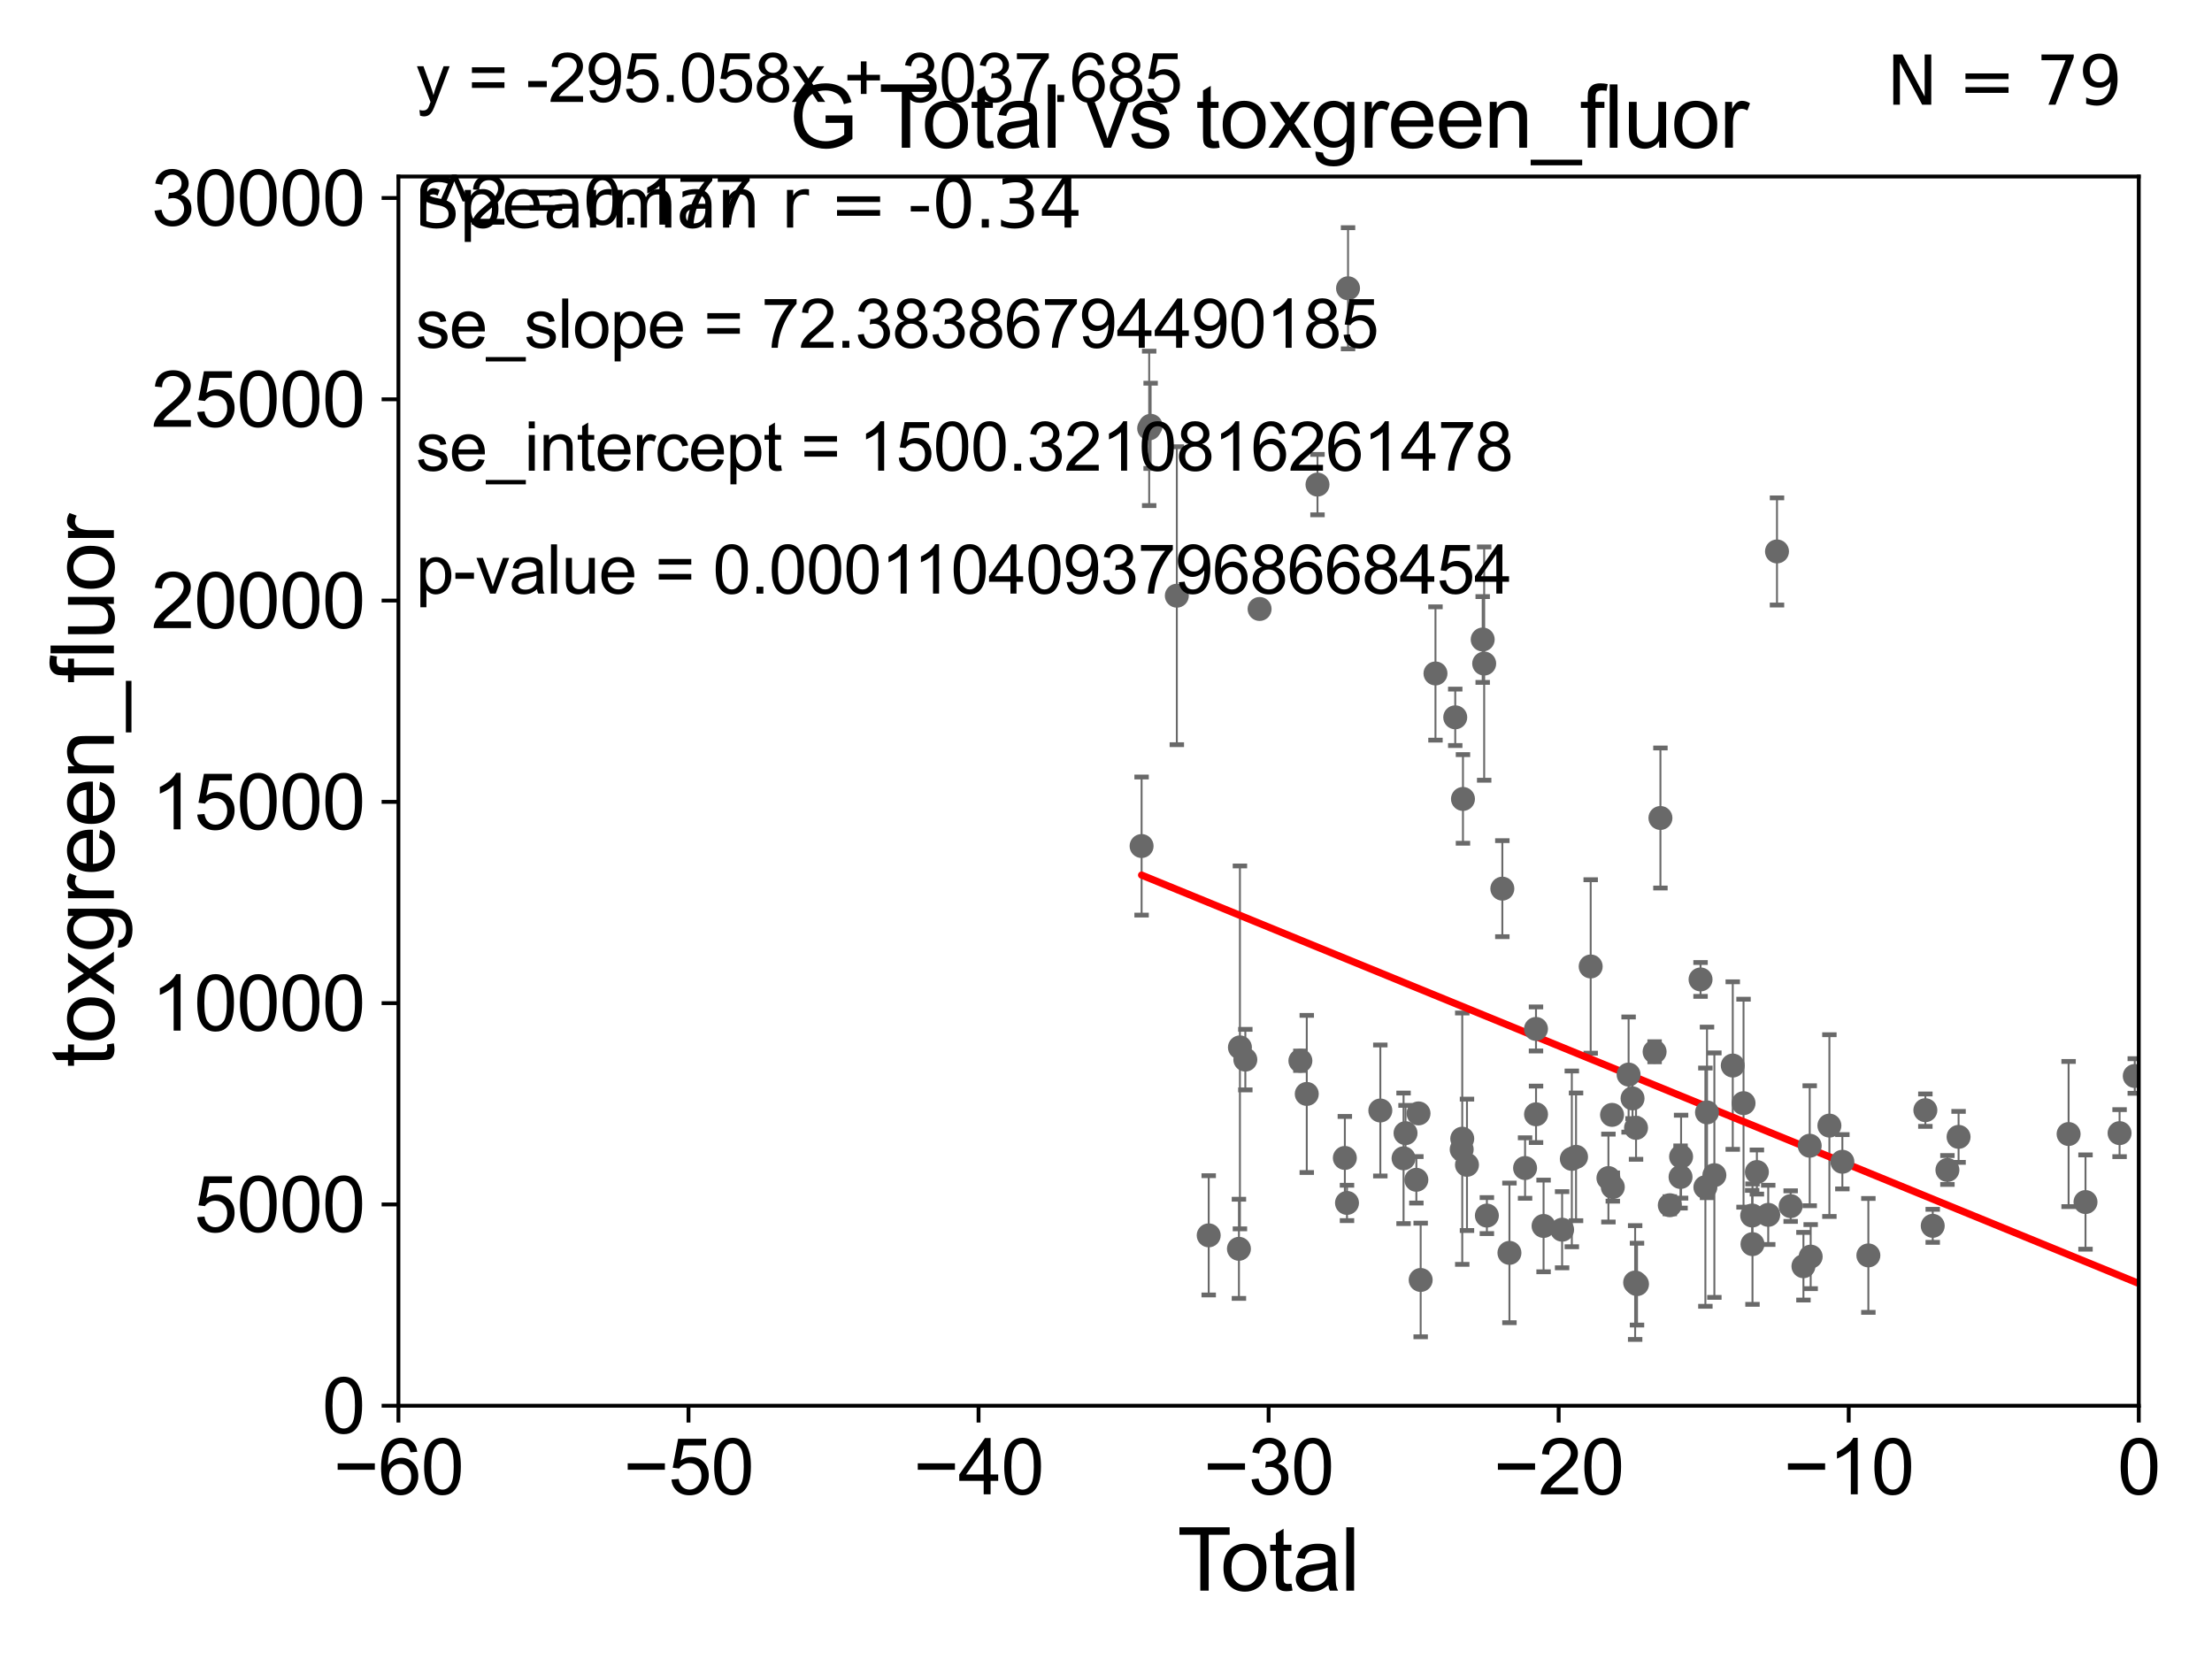 <?xml version="1.0" encoding="utf-8" standalone="no"?>
<!DOCTYPE svg PUBLIC "-//W3C//DTD SVG 1.1//EN"
  "http://www.w3.org/Graphics/SVG/1.1/DTD/svg11.dtd">
<svg xmlns:xlink="http://www.w3.org/1999/xlink" width="460.8pt" height="345.6pt" viewBox="0 0 460.8 345.6" xmlns="http://www.w3.org/2000/svg" version="1.1">
 <defs>
  <style type="text/css">*{stroke-linejoin: round; stroke-linecap: butt}</style>
 </defs>
 <g id="figure_1">
  <g id="patch_1">
   <path d="M 0 345.6 
L 460.8 345.6 
L 460.8 0 
L 0 0 
z
" style="fill: #ffffff"/>
  </g>
  <g id="axes_1">
   <g id="patch_2">
    <path d="M 83 292.84 
L 445.545 292.84 
L 445.545 36.775 
L 83 36.775 
z
" style="fill: #ffffff"/>
   </g>
   <g id="PathCollection_1">
    <defs>
     <path id="m1d248047ee" d="M 0 1.118 
C 0.297 1.118 0.581 1 0.791 0.791 
C 1 0.581 1.118 0.297 1.118 0 
C 1.118 -0.297 1 -0.581 0.791 -0.791 
C 0.581 -1 0.297 -1.118 0 -1.118 
C -0.297 -1.118 -0.581 -1 -0.791 -0.791 
C -1 -0.581 -1.118 -0.297 -1.118 0 
C -1.118 0.297 -1 0.581 -0.791 0.791 
C -0.581 1 -0.297 1.118 0 1.118 
z
" style="stroke: #696969"/>
    </defs>
    <g clip-path="url(#pe6351b804b)">
     <use xlink:href="#m1d248047ee" x="444.711" y="224.149" style="fill: #696969; stroke: #696969"/>
     <use xlink:href="#m1d248047ee" x="312.964" y="185.122" style="fill: #696969; stroke: #696969"/>
     <use xlink:href="#m1d248047ee" x="259.426" y="220.737" style="fill: #696969; stroke: #696969"/>
     <use xlink:href="#m1d248047ee" x="258.3" y="218.193" style="fill: #696969; stroke: #696969"/>
     <use xlink:href="#m1d248047ee" x="258.092" y="260.152" style="fill: #696969; stroke: #696969"/>
     <use xlink:href="#m1d248047ee" x="314.444" y="260.996" style="fill: #696969; stroke: #696969"/>
     <use xlink:href="#m1d248047ee" x="317.701" y="243.324" style="fill: #696969; stroke: #696969"/>
     <use xlink:href="#m1d248047ee" x="319.976" y="214.346" style="fill: #696969; stroke: #696969"/>
     <use xlink:href="#m1d248047ee" x="319.985" y="232.13" style="fill: #696969; stroke: #696969"/>
     <use xlink:href="#m1d248047ee" x="251.796" y="257.345" style="fill: #696969; stroke: #696969"/>
     <use xlink:href="#m1d248047ee" x="321.555" y="255.389" style="fill: #696969; stroke: #696969"/>
     <use xlink:href="#m1d248047ee" x="325.417" y="256.17" style="fill: #696969; stroke: #696969"/>
     <use xlink:href="#m1d248047ee" x="327.439" y="241.414" style="fill: #696969; stroke: #696969"/>
     <use xlink:href="#m1d248047ee" x="328.319" y="240.991" style="fill: #696969; stroke: #696969"/>
     <use xlink:href="#m1d248047ee" x="331.369" y="201.333" style="fill: #696969; stroke: #696969"/>
     <use xlink:href="#m1d248047ee" x="287.547" y="231.337" style="fill: #696969; stroke: #696969"/>
     <use xlink:href="#m1d248047ee" x="335.063" y="245.411" style="fill: #696969; stroke: #696969"/>
     <use xlink:href="#m1d248047ee" x="335.818" y="232.249" style="fill: #696969; stroke: #696969"/>
     <use xlink:href="#m1d248047ee" x="309.744" y="253.228" style="fill: #696969; stroke: #696969"/>
     <use xlink:href="#m1d248047ee" x="335.977" y="247.283" style="fill: #696969; stroke: #696969"/>
     <use xlink:href="#m1d248047ee" x="262.395" y="126.86" style="fill: #696969; stroke: #696969"/>
     <use xlink:href="#m1d248047ee" x="308.872" y="133.218" style="fill: #696969; stroke: #696969"/>
     <use xlink:href="#m1d248047ee" x="280.821" y="60.054" style="fill: #696969; stroke: #696969"/>
     <use xlink:href="#m1d248047ee" x="280.603" y="250.593" style="fill: #696969; stroke: #696969"/>
     <use xlink:href="#m1d248047ee" x="280.156" y="241.221" style="fill: #696969; stroke: #696969"/>
     <use xlink:href="#m1d248047ee" x="292.387" y="241.298" style="fill: #696969; stroke: #696969"/>
     <use xlink:href="#m1d248047ee" x="292.798" y="236.054" style="fill: #696969; stroke: #696969"/>
     <use xlink:href="#m1d248047ee" x="295.053" y="245.773" style="fill: #696969; stroke: #696969"/>
     <use xlink:href="#m1d248047ee" x="274.459" y="100.95" style="fill: #696969; stroke: #696969"/>
     <use xlink:href="#m1d248047ee" x="295.507" y="231.942" style="fill: #696969; stroke: #696969"/>
     <use xlink:href="#m1d248047ee" x="272.223" y="227.887" style="fill: #696969; stroke: #696969"/>
     <use xlink:href="#m1d248047ee" x="295.952" y="266.64" style="fill: #696969; stroke: #696969"/>
     <use xlink:href="#m1d248047ee" x="270.894" y="220.978" style="fill: #696969; stroke: #696969"/>
     <use xlink:href="#m1d248047ee" x="299.036" y="140.296" style="fill: #696969; stroke: #696969"/>
     <use xlink:href="#m1d248047ee" x="303.153" y="149.431" style="fill: #696969; stroke: #696969"/>
     <use xlink:href="#m1d248047ee" x="304.495" y="239.45" style="fill: #696969; stroke: #696969"/>
     <use xlink:href="#m1d248047ee" x="304.613" y="237.211" style="fill: #696969; stroke: #696969"/>
     <use xlink:href="#m1d248047ee" x="304.763" y="166.435" style="fill: #696969; stroke: #696969"/>
     <use xlink:href="#m1d248047ee" x="305.599" y="242.656" style="fill: #696969; stroke: #696969"/>
     <use xlink:href="#m1d248047ee" x="309.182" y="138.234" style="fill: #696969; stroke: #696969"/>
     <use xlink:href="#m1d248047ee" x="239.696" y="88.704" style="fill: #696969; stroke: #696969"/>
     <use xlink:href="#m1d248047ee" x="245.156" y="124.093" style="fill: #696969; stroke: #696969"/>
     <use xlink:href="#m1d248047ee" x="365.076" y="259.174" style="fill: #696969; stroke: #696969"/>
     <use xlink:href="#m1d248047ee" x="357.135" y="244.806" style="fill: #696969; stroke: #696969"/>
     <use xlink:href="#m1d248047ee" x="360.966" y="221.974" style="fill: #696969; stroke: #696969"/>
     <use xlink:href="#m1d248047ee" x="363.21" y="229.811" style="fill: #696969; stroke: #696969"/>
     <use xlink:href="#m1d248047ee" x="365.01" y="253.215" style="fill: #696969; stroke: #696969"/>
     <use xlink:href="#m1d248047ee" x="239.395" y="89.24" style="fill: #696969; stroke: #696969"/>
     <use xlink:href="#m1d248047ee" x="365.991" y="244.156" style="fill: #696969; stroke: #696969"/>
     <use xlink:href="#m1d248047ee" x="368.355" y="253.076" style="fill: #696969; stroke: #696969"/>
     <use xlink:href="#m1d248047ee" x="355.599" y="231.731" style="fill: #696969; stroke: #696969"/>
     <use xlink:href="#m1d248047ee" x="370.181" y="114.876" style="fill: #696969; stroke: #696969"/>
     <use xlink:href="#m1d248047ee" x="375.69" y="263.778" style="fill: #696969; stroke: #696969"/>
     <use xlink:href="#m1d248047ee" x="376.997" y="238.678" style="fill: #696969; stroke: #696969"/>
     <use xlink:href="#m1d248047ee" x="405.683" y="243.729" style="fill: #696969; stroke: #696969"/>
     <use xlink:href="#m1d248047ee" x="402.623" y="255.364" style="fill: #696969; stroke: #696969"/>
     <use xlink:href="#m1d248047ee" x="377.197" y="261.775" style="fill: #696969; stroke: #696969"/>
     <use xlink:href="#m1d248047ee" x="401.088" y="231.271" style="fill: #696969; stroke: #696969"/>
     <use xlink:href="#m1d248047ee" x="381.098" y="234.483" style="fill: #696969; stroke: #696969"/>
     <use xlink:href="#m1d248047ee" x="373.026" y="251.258" style="fill: #696969; stroke: #696969"/>
     <use xlink:href="#m1d248047ee" x="389.215" y="261.523" style="fill: #696969; stroke: #696969"/>
     <use xlink:href="#m1d248047ee" x="408.008" y="236.833" style="fill: #696969; stroke: #696969"/>
     <use xlink:href="#m1d248047ee" x="441.547" y="236.052" style="fill: #696969; stroke: #696969"/>
     <use xlink:href="#m1d248047ee" x="237.815" y="176.243" style="fill: #696969; stroke: #696969"/>
     <use xlink:href="#m1d248047ee" x="339.268" y="223.851" style="fill: #696969; stroke: #696969"/>
     <use xlink:href="#m1d248047ee" x="340.09" y="228.822" style="fill: #696969; stroke: #696969"/>
     <use xlink:href="#m1d248047ee" x="340.631" y="267.172" style="fill: #696969; stroke: #696969"/>
     <use xlink:href="#m1d248047ee" x="340.816" y="234.958" style="fill: #696969; stroke: #696969"/>
     <use xlink:href="#m1d248047ee" x="341.019" y="267.506" style="fill: #696969; stroke: #696969"/>
     <use xlink:href="#m1d248047ee" x="344.685" y="219.1" style="fill: #696969; stroke: #696969"/>
     <use xlink:href="#m1d248047ee" x="355.264" y="247.308" style="fill: #696969; stroke: #696969"/>
     <use xlink:href="#m1d248047ee" x="383.799" y="242.015" style="fill: #696969; stroke: #696969"/>
     <use xlink:href="#m1d248047ee" x="347.85" y="251.071" style="fill: #696969; stroke: #696969"/>
     <use xlink:href="#m1d248047ee" x="350.088" y="245.19" style="fill: #696969; stroke: #696969"/>
     <use xlink:href="#m1d248047ee" x="434.449" y="250.41" style="fill: #696969; stroke: #696969"/>
     <use xlink:href="#m1d248047ee" x="350.202" y="240.953" style="fill: #696969; stroke: #696969"/>
     <use xlink:href="#m1d248047ee" x="430.927" y="236.239" style="fill: #696969; stroke: #696969"/>
     <use xlink:href="#m1d248047ee" x="354.255" y="204.035" style="fill: #696969; stroke: #696969"/>
     <use xlink:href="#m1d248047ee" x="345.898" y="170.402" style="fill: #696969; stroke: #696969"/>
    </g>
   </g>
   <g id="matplotlib.axis_1">
    <g id="xtick_1">
     <g id="line2d_1">
      <defs>
       <path id="m240bad2753" d="M 0 0 
L 0 3.5 
" style="stroke: #000000; stroke-width: 0.8"/>
      </defs>
      <g>
       <use xlink:href="#m240bad2753" x="83" y="292.84" style="stroke: #000000; stroke-width: 0.8"/>
      </g>
     </g>
     <g id="text_1">
      <!-- −60 -->
      <g transform="translate(69.43 311.293)scale(0.16 -0.16)">
       <defs>
        <path id="ArialMT-2212" d="M 3381 1997 
L 356 1997 
L 356 2522 
L 3381 2522 
L 3381 1997 
z
" transform="scale(0.016)"/>
        <path id="ArialMT-36" d="M 3184 3459 
L 2625 3416 
Q 2550 3747 2413 3897 
Q 2184 4138 1850 4138 
Q 1581 4138 1378 3988 
Q 1113 3794 959 3422 
Q 806 3050 800 2363 
Q 1003 2672 1297 2822 
Q 1591 2972 1913 2972 
Q 2475 2972 2870 2558 
Q 3266 2144 3266 1488 
Q 3266 1056 3080 686 
Q 2894 316 2569 119 
Q 2244 -78 1831 -78 
Q 1128 -78 684 439 
Q 241 956 241 2144 
Q 241 3472 731 4075 
Q 1159 4600 1884 4600 
Q 2425 4600 2770 4297 
Q 3116 3994 3184 3459 
z
M 888 1484 
Q 888 1194 1011 928 
Q 1134 663 1356 523 
Q 1578 384 1822 384 
Q 2178 384 2434 671 
Q 2691 959 2691 1453 
Q 2691 1928 2437 2201 
Q 2184 2475 1800 2475 
Q 1419 2475 1153 2201 
Q 888 1928 888 1484 
z
" transform="scale(0.016)"/>
        <path id="ArialMT-30" d="M 266 2259 
Q 266 3072 433 3567 
Q 600 4063 929 4331 
Q 1259 4600 1759 4600 
Q 2128 4600 2406 4451 
Q 2684 4303 2865 4023 
Q 3047 3744 3150 3342 
Q 3253 2941 3253 2259 
Q 3253 1453 3087 958 
Q 2922 463 2592 192 
Q 2263 -78 1759 -78 
Q 1097 -78 719 397 
Q 266 969 266 2259 
z
M 844 2259 
Q 844 1131 1108 757 
Q 1372 384 1759 384 
Q 2147 384 2411 759 
Q 2675 1134 2675 2259 
Q 2675 3391 2411 3762 
Q 2147 4134 1753 4134 
Q 1366 4134 1134 3806 
Q 844 3388 844 2259 
z
" transform="scale(0.016)"/>
       </defs>
       <use xlink:href="#ArialMT-2212"/>
       <use xlink:href="#ArialMT-36" x="58.398"/>
       <use xlink:href="#ArialMT-30" x="114.014"/>
      </g>
     </g>
    </g>
    <g id="xtick_2">
     <g id="line2d_2">
      <g>
       <use xlink:href="#m240bad2753" x="143.424" y="292.84" style="stroke: #000000; stroke-width: 0.8"/>
      </g>
     </g>
     <g id="text_2">
      <!-- −50 -->
      <g transform="translate(129.854 311.293)scale(0.16 -0.16)">
       <defs>
        <path id="ArialMT-35" d="M 266 1200 
L 856 1250 
Q 922 819 1161 601 
Q 1400 384 1738 384 
Q 2144 384 2425 690 
Q 2706 997 2706 1503 
Q 2706 1984 2436 2262 
Q 2166 2541 1728 2541 
Q 1456 2541 1237 2417 
Q 1019 2294 894 2097 
L 366 2166 
L 809 4519 
L 3088 4519 
L 3088 3981 
L 1259 3981 
L 1013 2750 
Q 1425 3038 1878 3038 
Q 2478 3038 2890 2622 
Q 3303 2206 3303 1553 
Q 3303 931 2941 478 
Q 2500 -78 1738 -78 
Q 1113 -78 717 272 
Q 322 622 266 1200 
z
" transform="scale(0.016)"/>
       </defs>
       <use xlink:href="#ArialMT-2212"/>
       <use xlink:href="#ArialMT-35" x="58.398"/>
       <use xlink:href="#ArialMT-30" x="114.014"/>
      </g>
     </g>
    </g>
    <g id="xtick_3">
     <g id="line2d_3">
      <g>
       <use xlink:href="#m240bad2753" x="203.848" y="292.84" style="stroke: #000000; stroke-width: 0.8"/>
      </g>
     </g>
     <g id="text_3">
      <!-- −40 -->
      <g transform="translate(190.278 311.293)scale(0.16 -0.16)">
       <defs>
        <path id="ArialMT-34" d="M 2069 0 
L 2069 1097 
L 81 1097 
L 81 1613 
L 2172 4581 
L 2631 4581 
L 2631 1613 
L 3250 1613 
L 3250 1097 
L 2631 1097 
L 2631 0 
L 2069 0 
z
M 2069 1613 
L 2069 3678 
L 634 1613 
L 2069 1613 
z
" transform="scale(0.016)"/>
       </defs>
       <use xlink:href="#ArialMT-2212"/>
       <use xlink:href="#ArialMT-34" x="58.398"/>
       <use xlink:href="#ArialMT-30" x="114.014"/>
      </g>
     </g>
    </g>
    <g id="xtick_4">
     <g id="line2d_4">
      <g>
       <use xlink:href="#m240bad2753" x="264.272" y="292.84" style="stroke: #000000; stroke-width: 0.8"/>
      </g>
     </g>
     <g id="text_4">
      <!-- −30 -->
      <g transform="translate(250.702 311.293)scale(0.16 -0.16)">
       <defs>
        <path id="ArialMT-33" d="M 269 1209 
L 831 1284 
Q 928 806 1161 595 
Q 1394 384 1728 384 
Q 2125 384 2398 659 
Q 2672 934 2672 1341 
Q 2672 1728 2419 1979 
Q 2166 2231 1775 2231 
Q 1616 2231 1378 2169 
L 1441 2663 
Q 1497 2656 1531 2656 
Q 1891 2656 2178 2843 
Q 2466 3031 2466 3422 
Q 2466 3731 2256 3934 
Q 2047 4138 1716 4138 
Q 1388 4138 1169 3931 
Q 950 3725 888 3313 
L 325 3413 
Q 428 3978 793 4289 
Q 1159 4600 1703 4600 
Q 2078 4600 2393 4439 
Q 2709 4278 2876 4000 
Q 3044 3722 3044 3409 
Q 3044 3113 2884 2869 
Q 2725 2625 2413 2481 
Q 2819 2388 3044 2092 
Q 3269 1797 3269 1353 
Q 3269 753 2831 336 
Q 2394 -81 1725 -81 
Q 1122 -81 723 278 
Q 325 638 269 1209 
z
" transform="scale(0.016)"/>
       </defs>
       <use xlink:href="#ArialMT-2212"/>
       <use xlink:href="#ArialMT-33" x="58.398"/>
       <use xlink:href="#ArialMT-30" x="114.014"/>
      </g>
     </g>
    </g>
    <g id="xtick_5">
     <g id="line2d_5">
      <g>
       <use xlink:href="#m240bad2753" x="324.697" y="292.84" style="stroke: #000000; stroke-width: 0.8"/>
      </g>
     </g>
     <g id="text_5">
      <!-- −20 -->
      <g transform="translate(311.127 311.293)scale(0.16 -0.16)">
       <defs>
        <path id="ArialMT-32" d="M 3222 541 
L 3222 0 
L 194 0 
Q 188 203 259 391 
Q 375 700 629 1000 
Q 884 1300 1366 1694 
Q 2113 2306 2375 2664 
Q 2638 3022 2638 3341 
Q 2638 3675 2398 3904 
Q 2159 4134 1775 4134 
Q 1369 4134 1125 3890 
Q 881 3647 878 3216 
L 300 3275 
Q 359 3922 746 4261 
Q 1134 4600 1788 4600 
Q 2447 4600 2831 4234 
Q 3216 3869 3216 3328 
Q 3216 3053 3103 2787 
Q 2991 2522 2730 2228 
Q 2469 1934 1863 1422 
Q 1356 997 1212 845 
Q 1069 694 975 541 
L 3222 541 
z
" transform="scale(0.016)"/>
       </defs>
       <use xlink:href="#ArialMT-2212"/>
       <use xlink:href="#ArialMT-32" x="58.398"/>
       <use xlink:href="#ArialMT-30" x="114.014"/>
      </g>
     </g>
    </g>
    <g id="xtick_6">
     <g id="line2d_6">
      <g>
       <use xlink:href="#m240bad2753" x="385.121" y="292.84" style="stroke: #000000; stroke-width: 0.8"/>
      </g>
     </g>
     <g id="text_6">
      <!-- −10 -->
      <g transform="translate(371.551 311.293)scale(0.16 -0.16)">
       <defs>
        <path id="ArialMT-31" d="M 2384 0 
L 1822 0 
L 1822 3584 
Q 1619 3391 1289 3197 
Q 959 3003 697 2906 
L 697 3450 
Q 1169 3672 1522 3987 
Q 1875 4303 2022 4600 
L 2384 4600 
L 2384 0 
z
" transform="scale(0.016)"/>
       </defs>
       <use xlink:href="#ArialMT-2212"/>
       <use xlink:href="#ArialMT-31" x="58.398"/>
       <use xlink:href="#ArialMT-30" x="114.014"/>
      </g>
     </g>
    </g>
    <g id="xtick_7">
     <g id="line2d_7">
      <g>
       <use xlink:href="#m240bad2753" x="445.545" y="292.84" style="stroke: #000000; stroke-width: 0.8"/>
      </g>
     </g>
     <g id="text_7">
      <!-- 0 -->
      <g transform="translate(441.096 311.293)scale(0.16 -0.16)">
       <use xlink:href="#ArialMT-30"/>
      </g>
     </g>
    </g>
    <g id="text_8">
     <!-- Total -->
     <g transform="translate(245.267 331.357)scale(0.18 -0.18)">
      <defs>
       <path id="ArialMT-54" d="M 1659 0 
L 1659 4041 
L 150 4041 
L 150 4581 
L 3781 4581 
L 3781 4041 
L 2266 4041 
L 2266 0 
L 1659 0 
z
" transform="scale(0.016)"/>
       <path id="ArialMT-6f" d="M 213 1659 
Q 213 2581 725 3025 
Q 1153 3394 1769 3394 
Q 2453 3394 2887 2945 
Q 3322 2497 3322 1706 
Q 3322 1066 3130 698 
Q 2938 331 2570 128 
Q 2203 -75 1769 -75 
Q 1072 -75 642 372 
Q 213 819 213 1659 
z
M 791 1659 
Q 791 1022 1069 705 
Q 1347 388 1769 388 
Q 2188 388 2466 706 
Q 2744 1025 2744 1678 
Q 2744 2294 2464 2611 
Q 2184 2928 1769 2928 
Q 1347 2928 1069 2612 
Q 791 2297 791 1659 
z
" transform="scale(0.016)"/>
       <path id="ArialMT-74" d="M 1650 503 
L 1731 6 
Q 1494 -44 1306 -44 
Q 1000 -44 831 53 
Q 663 150 594 308 
Q 525 466 525 972 
L 525 2881 
L 113 2881 
L 113 3319 
L 525 3319 
L 525 4141 
L 1084 4478 
L 1084 3319 
L 1650 3319 
L 1650 2881 
L 1084 2881 
L 1084 941 
Q 1084 700 1114 631 
Q 1144 563 1211 522 
Q 1278 481 1403 481 
Q 1497 481 1650 503 
z
" transform="scale(0.016)"/>
       <path id="ArialMT-61" d="M 2588 409 
Q 2275 144 1986 34 
Q 1697 -75 1366 -75 
Q 819 -75 525 192 
Q 231 459 231 875 
Q 231 1119 342 1320 
Q 453 1522 633 1644 
Q 813 1766 1038 1828 
Q 1203 1872 1538 1913 
Q 2219 1994 2541 2106 
Q 2544 2222 2544 2253 
Q 2544 2597 2384 2738 
Q 2169 2928 1744 2928 
Q 1347 2928 1158 2789 
Q 969 2650 878 2297 
L 328 2372 
Q 403 2725 575 2942 
Q 747 3159 1072 3276 
Q 1397 3394 1825 3394 
Q 2250 3394 2515 3294 
Q 2781 3194 2906 3042 
Q 3031 2891 3081 2659 
Q 3109 2516 3109 2141 
L 3109 1391 
Q 3109 606 3145 398 
Q 3181 191 3288 0 
L 2700 0 
Q 2613 175 2588 409 
z
M 2541 1666 
Q 2234 1541 1622 1453 
Q 1275 1403 1131 1340 
Q 988 1278 909 1158 
Q 831 1038 831 891 
Q 831 666 1001 516 
Q 1172 366 1500 366 
Q 1825 366 2078 508 
Q 2331 650 2450 897 
Q 2541 1088 2541 1459 
L 2541 1666 
z
" transform="scale(0.016)"/>
       <path id="ArialMT-6c" d="M 409 0 
L 409 4581 
L 972 4581 
L 972 0 
L 409 0 
z
" transform="scale(0.016)"/>
      </defs>
      <use xlink:href="#ArialMT-54"/>
      <use xlink:href="#ArialMT-6f" x="49.959"/>
      <use xlink:href="#ArialMT-74" x="105.574"/>
      <use xlink:href="#ArialMT-61" x="133.357"/>
      <use xlink:href="#ArialMT-6c" x="188.973"/>
     </g>
    </g>
   </g>
   <g id="matplotlib.axis_2">
    <g id="ytick_1">
     <g id="line2d_8">
      <defs>
       <path id="m1167263d8b" d="M 0 0 
L -3.5 0 
" style="stroke: #000000; stroke-width: 0.8"/>
      </defs>
      <g>
       <use xlink:href="#m1167263d8b" x="83" y="292.84" style="stroke: #000000; stroke-width: 0.8"/>
      </g>
     </g>
     <g id="text_9">
      <!-- 0 -->
      <g transform="translate(67.103 298.566)scale(0.16 -0.16)">
       <use xlink:href="#ArialMT-30"/>
      </g>
     </g>
    </g>
    <g id="ytick_2">
     <g id="line2d_9">
      <g>
       <use xlink:href="#m1167263d8b" x="83" y="250.908" style="stroke: #000000; stroke-width: 0.8"/>
      </g>
     </g>
     <g id="text_10">
      <!-- 5000 -->
      <g transform="translate(40.41 256.634)scale(0.16 -0.16)">
       <use xlink:href="#ArialMT-35"/>
       <use xlink:href="#ArialMT-30" x="55.615"/>
       <use xlink:href="#ArialMT-30" x="111.23"/>
       <use xlink:href="#ArialMT-30" x="166.846"/>
      </g>
     </g>
    </g>
    <g id="ytick_3">
     <g id="line2d_10">
      <g>
       <use xlink:href="#m1167263d8b" x="83" y="208.976" style="stroke: #000000; stroke-width: 0.8"/>
      </g>
     </g>
     <g id="text_11">
      <!-- 10000 -->
      <g transform="translate(31.512 214.702)scale(0.16 -0.16)">
       <use xlink:href="#ArialMT-31"/>
       <use xlink:href="#ArialMT-30" x="55.615"/>
       <use xlink:href="#ArialMT-30" x="111.23"/>
       <use xlink:href="#ArialMT-30" x="166.846"/>
       <use xlink:href="#ArialMT-30" x="222.461"/>
      </g>
     </g>
    </g>
    <g id="ytick_4">
     <g id="line2d_11">
      <g>
       <use xlink:href="#m1167263d8b" x="83" y="167.043" style="stroke: #000000; stroke-width: 0.8"/>
      </g>
     </g>
     <g id="text_12">
      <!-- 15000 -->
      <g transform="translate(31.512 172.77)scale(0.16 -0.16)">
       <use xlink:href="#ArialMT-31"/>
       <use xlink:href="#ArialMT-35" x="55.615"/>
       <use xlink:href="#ArialMT-30" x="111.23"/>
       <use xlink:href="#ArialMT-30" x="166.846"/>
       <use xlink:href="#ArialMT-30" x="222.461"/>
      </g>
     </g>
    </g>
    <g id="ytick_5">
     <g id="line2d_12">
      <g>
       <use xlink:href="#m1167263d8b" x="83" y="125.111" style="stroke: #000000; stroke-width: 0.8"/>
      </g>
     </g>
     <g id="text_13">
      <!-- 20000 -->
      <g transform="translate(31.512 130.837)scale(0.16 -0.16)">
       <use xlink:href="#ArialMT-32"/>
       <use xlink:href="#ArialMT-30" x="55.615"/>
       <use xlink:href="#ArialMT-30" x="111.23"/>
       <use xlink:href="#ArialMT-30" x="166.846"/>
       <use xlink:href="#ArialMT-30" x="222.461"/>
      </g>
     </g>
    </g>
    <g id="ytick_6">
     <g id="line2d_13">
      <g>
       <use xlink:href="#m1167263d8b" x="83" y="83.179" style="stroke: #000000; stroke-width: 0.8"/>
      </g>
     </g>
     <g id="text_14">
      <!-- 25000 -->
      <g transform="translate(31.512 88.905)scale(0.16 -0.16)">
       <use xlink:href="#ArialMT-32"/>
       <use xlink:href="#ArialMT-35" x="55.615"/>
       <use xlink:href="#ArialMT-30" x="111.23"/>
       <use xlink:href="#ArialMT-30" x="166.846"/>
       <use xlink:href="#ArialMT-30" x="222.461"/>
      </g>
     </g>
    </g>
    <g id="ytick_7">
     <g id="line2d_14">
      <g>
       <use xlink:href="#m1167263d8b" x="83" y="41.247" style="stroke: #000000; stroke-width: 0.8"/>
      </g>
     </g>
     <g id="text_15">
      <!-- 30000 -->
      <g transform="translate(31.512 46.973)scale(0.16 -0.16)">
       <use xlink:href="#ArialMT-33"/>
       <use xlink:href="#ArialMT-30" x="55.615"/>
       <use xlink:href="#ArialMT-30" x="111.23"/>
       <use xlink:href="#ArialMT-30" x="166.846"/>
       <use xlink:href="#ArialMT-30" x="222.461"/>
      </g>
     </g>
    </g>
    <g id="text_16">
     <!-- toxgreen_fluor -->
     <g transform="translate(23.724 222.34)rotate(-90)scale(0.18 -0.18)">
      <defs>
       <path id="ArialMT-78" d="M 47 0 
L 1259 1725 
L 138 3319 
L 841 3319 
L 1350 2541 
Q 1494 2319 1581 2169 
Q 1719 2375 1834 2534 
L 2394 3319 
L 3066 3319 
L 1919 1756 
L 3153 0 
L 2463 0 
L 1781 1031 
L 1600 1309 
L 728 0 
L 47 0 
z
" transform="scale(0.016)"/>
       <path id="ArialMT-67" d="M 319 -275 
L 866 -356 
Q 900 -609 1056 -725 
Q 1266 -881 1628 -881 
Q 2019 -881 2231 -725 
Q 2444 -569 2519 -288 
Q 2563 -116 2559 434 
Q 2191 0 1641 0 
Q 956 0 581 494 
Q 206 988 206 1678 
Q 206 2153 378 2554 
Q 550 2956 876 3175 
Q 1203 3394 1644 3394 
Q 2231 3394 2613 2919 
L 2613 3319 
L 3131 3319 
L 3131 450 
Q 3131 -325 2973 -648 
Q 2816 -972 2473 -1159 
Q 2131 -1347 1631 -1347 
Q 1038 -1347 672 -1080 
Q 306 -813 319 -275 
z
M 784 1719 
Q 784 1066 1043 766 
Q 1303 466 1694 466 
Q 2081 466 2343 764 
Q 2606 1063 2606 1700 
Q 2606 2309 2336 2618 
Q 2066 2928 1684 2928 
Q 1309 2928 1046 2623 
Q 784 2319 784 1719 
z
" transform="scale(0.016)"/>
       <path id="ArialMT-72" d="M 416 0 
L 416 3319 
L 922 3319 
L 922 2816 
Q 1116 3169 1280 3281 
Q 1444 3394 1641 3394 
Q 1925 3394 2219 3213 
L 2025 2691 
Q 1819 2813 1613 2813 
Q 1428 2813 1281 2702 
Q 1134 2591 1072 2394 
Q 978 2094 978 1738 
L 978 0 
L 416 0 
z
" transform="scale(0.016)"/>
       <path id="ArialMT-65" d="M 2694 1069 
L 3275 997 
Q 3138 488 2766 206 
Q 2394 -75 1816 -75 
Q 1088 -75 661 373 
Q 234 822 234 1631 
Q 234 2469 665 2931 
Q 1097 3394 1784 3394 
Q 2450 3394 2872 2941 
Q 3294 2488 3294 1666 
Q 3294 1616 3291 1516 
L 816 1516 
Q 847 969 1125 678 
Q 1403 388 1819 388 
Q 2128 388 2347 550 
Q 2566 713 2694 1069 
z
M 847 1978 
L 2700 1978 
Q 2663 2397 2488 2606 
Q 2219 2931 1791 2931 
Q 1403 2931 1139 2672 
Q 875 2413 847 1978 
z
" transform="scale(0.016)"/>
       <path id="ArialMT-6e" d="M 422 0 
L 422 3319 
L 928 3319 
L 928 2847 
Q 1294 3394 1984 3394 
Q 2284 3394 2536 3286 
Q 2788 3178 2913 3003 
Q 3038 2828 3088 2588 
Q 3119 2431 3119 2041 
L 3119 0 
L 2556 0 
L 2556 2019 
Q 2556 2363 2490 2533 
Q 2425 2703 2258 2804 
Q 2091 2906 1866 2906 
Q 1506 2906 1245 2678 
Q 984 2450 984 1813 
L 984 0 
L 422 0 
z
" transform="scale(0.016)"/>
       <path id="ArialMT-5f" d="M -97 -1272 
L -97 -866 
L 3631 -866 
L 3631 -1272 
L -97 -1272 
z
" transform="scale(0.016)"/>
       <path id="ArialMT-66" d="M 556 0 
L 556 2881 
L 59 2881 
L 59 3319 
L 556 3319 
L 556 3672 
Q 556 4006 616 4169 
Q 697 4388 901 4523 
Q 1106 4659 1475 4659 
Q 1713 4659 2000 4603 
L 1916 4113 
Q 1741 4144 1584 4144 
Q 1328 4144 1222 4034 
Q 1116 3925 1116 3625 
L 1116 3319 
L 1763 3319 
L 1763 2881 
L 1116 2881 
L 1116 0 
L 556 0 
z
" transform="scale(0.016)"/>
       <path id="ArialMT-75" d="M 2597 0 
L 2597 488 
Q 2209 -75 1544 -75 
Q 1250 -75 995 37 
Q 741 150 617 320 
Q 494 491 444 738 
Q 409 903 409 1263 
L 409 3319 
L 972 3319 
L 972 1478 
Q 972 1038 1006 884 
Q 1059 663 1231 536 
Q 1403 409 1656 409 
Q 1909 409 2131 539 
Q 2353 669 2445 892 
Q 2538 1116 2538 1541 
L 2538 3319 
L 3100 3319 
L 3100 0 
L 2597 0 
z
" transform="scale(0.016)"/>
      </defs>
      <use xlink:href="#ArialMT-74"/>
      <use xlink:href="#ArialMT-6f" x="27.783"/>
      <use xlink:href="#ArialMT-78" x="83.398"/>
      <use xlink:href="#ArialMT-67" x="133.398"/>
      <use xlink:href="#ArialMT-72" x="189.014"/>
      <use xlink:href="#ArialMT-65" x="222.314"/>
      <use xlink:href="#ArialMT-65" x="277.93"/>
      <use xlink:href="#ArialMT-6e" x="333.545"/>
      <use xlink:href="#ArialMT-5f" x="389.16"/>
      <use xlink:href="#ArialMT-66" x="444.775"/>
      <use xlink:href="#ArialMT-6c" x="472.559"/>
      <use xlink:href="#ArialMT-75" x="494.775"/>
      <use xlink:href="#ArialMT-6f" x="550.391"/>
      <use xlink:href="#ArialMT-72" x="606.006"/>
     </g>
    </g>
   </g>
   <g id="LineCollection_1">
    <path d="M 444.711 227.752 
L 444.711 220.546 
" clip-path="url(#pe6351b804b)" style="fill: none; stroke: #696969; stroke-width: 0.4"/>
    <path d="M 312.964 195.125 
L 312.964 175.12 
" clip-path="url(#pe6351b804b)" style="fill: none; stroke: #696969; stroke-width: 0.4"/>
    <path d="M 259.426 227.045 
L 259.426 214.429 
" clip-path="url(#pe6351b804b)" style="fill: none; stroke: #696969; stroke-width: 0.4"/>
    <path d="M 258.3 255.99 
L 258.3 180.395 
" clip-path="url(#pe6351b804b)" style="fill: none; stroke: #696969; stroke-width: 0.4"/>
    <path d="M 258.092 270.479 
L 258.092 249.825 
" clip-path="url(#pe6351b804b)" style="fill: none; stroke: #696969; stroke-width: 0.4"/>
    <path d="M 314.444 275.536 
L 314.444 246.456 
" clip-path="url(#pe6351b804b)" style="fill: none; stroke: #696969; stroke-width: 0.4"/>
    <path d="M 317.701 249.625 
L 317.701 237.023 
" clip-path="url(#pe6351b804b)" style="fill: none; stroke: #696969; stroke-width: 0.4"/>
    <path d="M 319.976 218.933 
L 319.976 209.759 
" clip-path="url(#pe6351b804b)" style="fill: none; stroke: #696969; stroke-width: 0.4"/>
    <path d="M 319.985 238.009 
L 319.985 226.252 
" clip-path="url(#pe6351b804b)" style="fill: none; stroke: #696969; stroke-width: 0.4"/>
    <path d="M 251.796 269.768 
L 251.796 244.921 
" clip-path="url(#pe6351b804b)" style="fill: none; stroke: #696969; stroke-width: 0.4"/>
    <path d="M 321.555 264.935 
L 321.555 245.842 
" clip-path="url(#pe6351b804b)" style="fill: none; stroke: #696969; stroke-width: 0.4"/>
    <path d="M 325.417 264.106 
L 325.417 248.235 
" clip-path="url(#pe6351b804b)" style="fill: none; stroke: #696969; stroke-width: 0.4"/>
    <path d="M 327.439 259.719 
L 327.439 223.109 
" clip-path="url(#pe6351b804b)" style="fill: none; stroke: #696969; stroke-width: 0.4"/>
    <path d="M 328.319 254.291 
L 328.319 227.69 
" clip-path="url(#pe6351b804b)" style="fill: none; stroke: #696969; stroke-width: 0.4"/>
    <path d="M 331.369 219.402 
L 331.369 183.264 
" clip-path="url(#pe6351b804b)" style="fill: none; stroke: #696969; stroke-width: 0.4"/>
    <path d="M 287.547 244.983 
L 287.547 217.691 
" clip-path="url(#pe6351b804b)" style="fill: none; stroke: #696969; stroke-width: 0.4"/>
    <path d="M 335.063 254.561 
L 335.063 236.261 
" clip-path="url(#pe6351b804b)" style="fill: none; stroke: #696969; stroke-width: 0.4"/>
    <path d="M 335.818 232.828 
L 335.818 231.671 
" clip-path="url(#pe6351b804b)" style="fill: none; stroke: #696969; stroke-width: 0.4"/>
    <path d="M 309.744 256.978 
L 309.744 249.479 
" clip-path="url(#pe6351b804b)" style="fill: none; stroke: #696969; stroke-width: 0.4"/>
    <path d="M 335.977 250.229 
L 335.977 244.337 
" clip-path="url(#pe6351b804b)" style="fill: none; stroke: #696969; stroke-width: 0.4"/>
    <path d="M 262.395 127.433 
L 262.395 126.287 
" clip-path="url(#pe6351b804b)" style="fill: none; stroke: #696969; stroke-width: 0.4"/>
    <path d="M 308.872 142.155 
L 308.872 124.281 
" clip-path="url(#pe6351b804b)" style="fill: none; stroke: #696969; stroke-width: 0.4"/>
    <path d="M 280.821 72.677 
L 280.821 47.43 
" clip-path="url(#pe6351b804b)" style="fill: none; stroke: #696969; stroke-width: 0.4"/>
    <path d="M 280.603 254.274 
L 280.603 246.912 
" clip-path="url(#pe6351b804b)" style="fill: none; stroke: #696969; stroke-width: 0.4"/>
    <path d="M 280.156 249.868 
L 280.156 232.574 
" clip-path="url(#pe6351b804b)" style="fill: none; stroke: #696969; stroke-width: 0.4"/>
    <path d="M 292.387 254.894 
L 292.387 227.701 
" clip-path="url(#pe6351b804b)" style="fill: none; stroke: #696969; stroke-width: 0.4"/>
    <path d="M 292.798 241.833 
L 292.798 230.275 
" clip-path="url(#pe6351b804b)" style="fill: none; stroke: #696969; stroke-width: 0.4"/>
    <path d="M 295.053 250.612 
L 295.053 240.934 
" clip-path="url(#pe6351b804b)" style="fill: none; stroke: #696969; stroke-width: 0.4"/>
    <path d="M 274.459 107.242 
L 274.459 94.657 
" clip-path="url(#pe6351b804b)" style="fill: none; stroke: #696969; stroke-width: 0.4"/>
    <path d="M 295.507 232.712 
L 295.507 231.172 
" clip-path="url(#pe6351b804b)" style="fill: none; stroke: #696969; stroke-width: 0.4"/>
    <path d="M 272.223 244.257 
L 272.223 211.516 
" clip-path="url(#pe6351b804b)" style="fill: none; stroke: #696969; stroke-width: 0.4"/>
    <path d="M 295.952 278.475 
L 295.952 254.805 
" clip-path="url(#pe6351b804b)" style="fill: none; stroke: #696969; stroke-width: 0.4"/>
    <path d="M 270.894 222.999 
L 270.894 218.957 
" clip-path="url(#pe6351b804b)" style="fill: none; stroke: #696969; stroke-width: 0.4"/>
    <path d="M 299.036 154.183 
L 299.036 126.41 
" clip-path="url(#pe6351b804b)" style="fill: none; stroke: #696969; stroke-width: 0.4"/>
    <path d="M 303.153 155.306 
L 303.153 143.557 
" clip-path="url(#pe6351b804b)" style="fill: none; stroke: #696969; stroke-width: 0.4"/>
    <path d="M 304.495 241.08 
L 304.495 237.82 
" clip-path="url(#pe6351b804b)" style="fill: none; stroke: #696969; stroke-width: 0.4"/>
    <path d="M 304.613 263.389 
L 304.613 211.032 
" clip-path="url(#pe6351b804b)" style="fill: none; stroke: #696969; stroke-width: 0.4"/>
    <path d="M 304.763 175.667 
L 304.763 157.202 
" clip-path="url(#pe6351b804b)" style="fill: none; stroke: #696969; stroke-width: 0.4"/>
    <path d="M 305.599 256.34 
L 305.599 228.971 
" clip-path="url(#pe6351b804b)" style="fill: none; stroke: #696969; stroke-width: 0.4"/>
    <path d="M 309.182 162.534 
L 309.182 113.935 
" clip-path="url(#pe6351b804b)" style="fill: none; stroke: #696969; stroke-width: 0.4"/>
    <path d="M 239.696 97.582 
L 239.696 79.826 
" clip-path="url(#pe6351b804b)" style="fill: none; stroke: #696969; stroke-width: 0.4"/>
    <path d="M 245.156 155.126 
L 245.156 93.061 
" clip-path="url(#pe6351b804b)" style="fill: none; stroke: #696969; stroke-width: 0.4"/>
    <path d="M 365.076 271.716 
L 365.076 246.633 
" clip-path="url(#pe6351b804b)" style="fill: none; stroke: #696969; stroke-width: 0.4"/>
    <path d="M 357.135 270.271 
L 357.135 219.34 
" clip-path="url(#pe6351b804b)" style="fill: none; stroke: #696969; stroke-width: 0.4"/>
    <path d="M 360.966 239.422 
L 360.966 204.525 
" clip-path="url(#pe6351b804b)" style="fill: none; stroke: #696969; stroke-width: 0.4"/>
    <path d="M 363.21 251.473 
L 363.21 208.149 
" clip-path="url(#pe6351b804b)" style="fill: none; stroke: #696969; stroke-width: 0.4"/>
    <path d="M 365.01 258.454 
L 365.01 247.975 
" clip-path="url(#pe6351b804b)" style="fill: none; stroke: #696969; stroke-width: 0.4"/>
    <path d="M 239.395 105.321 
L 239.395 73.159 
" clip-path="url(#pe6351b804b)" style="fill: none; stroke: #696969; stroke-width: 0.4"/>
    <path d="M 365.991 248.752 
L 365.991 239.56 
" clip-path="url(#pe6351b804b)" style="fill: none; stroke: #696969; stroke-width: 0.4"/>
    <path d="M 368.355 259.244 
L 368.355 246.908 
" clip-path="url(#pe6351b804b)" style="fill: none; stroke: #696969; stroke-width: 0.4"/>
    <path d="M 355.599 249.499 
L 355.599 213.962 
" clip-path="url(#pe6351b804b)" style="fill: none; stroke: #696969; stroke-width: 0.4"/>
    <path d="M 370.181 126.036 
L 370.181 103.717 
" clip-path="url(#pe6351b804b)" style="fill: none; stroke: #696969; stroke-width: 0.4"/>
    <path d="M 375.69 270.821 
L 375.69 256.735 
" clip-path="url(#pe6351b804b)" style="fill: none; stroke: #696969; stroke-width: 0.4"/>
    <path d="M 376.997 251.171 
L 376.997 226.185 
" clip-path="url(#pe6351b804b)" style="fill: none; stroke: #696969; stroke-width: 0.4"/>
    <path d="M 405.683 246.735 
L 405.683 240.723 
" clip-path="url(#pe6351b804b)" style="fill: none; stroke: #696969; stroke-width: 0.4"/>
    <path d="M 402.623 258.806 
L 402.623 251.922 
" clip-path="url(#pe6351b804b)" style="fill: none; stroke: #696969; stroke-width: 0.4"/>
    <path d="M 377.197 268.449 
L 377.197 255.101 
" clip-path="url(#pe6351b804b)" style="fill: none; stroke: #696969; stroke-width: 0.4"/>
    <path d="M 401.088 234.647 
L 401.088 227.894 
" clip-path="url(#pe6351b804b)" style="fill: none; stroke: #696969; stroke-width: 0.4"/>
    <path d="M 381.098 253.412 
L 381.098 215.553 
" clip-path="url(#pe6351b804b)" style="fill: none; stroke: #696969; stroke-width: 0.4"/>
    <path d="M 373.026 254.445 
L 373.026 248.072 
" clip-path="url(#pe6351b804b)" style="fill: none; stroke: #696969; stroke-width: 0.4"/>
    <path d="M 389.215 273.386 
L 389.215 249.66 
" clip-path="url(#pe6351b804b)" style="fill: none; stroke: #696969; stroke-width: 0.4"/>
    <path d="M 408.008 242.14 
L 408.008 231.527 
" clip-path="url(#pe6351b804b)" style="fill: none; stroke: #696969; stroke-width: 0.4"/>
    <path d="M 441.547 240.951 
L 441.547 231.152 
" clip-path="url(#pe6351b804b)" style="fill: none; stroke: #696969; stroke-width: 0.4"/>
    <path d="M 237.815 190.626 
L 237.815 161.86 
" clip-path="url(#pe6351b804b)" style="fill: none; stroke: #696969; stroke-width: 0.4"/>
    <path d="M 339.268 235.843 
L 339.268 211.858 
" clip-path="url(#pe6351b804b)" style="fill: none; stroke: #696969; stroke-width: 0.4"/>
    <path d="M 340.09 233.021 
L 340.09 224.622 
" clip-path="url(#pe6351b804b)" style="fill: none; stroke: #696969; stroke-width: 0.4"/>
    <path d="M 340.631 279.026 
L 340.631 255.319 
" clip-path="url(#pe6351b804b)" style="fill: none; stroke: #696969; stroke-width: 0.4"/>
    <path d="M 340.816 241.503 
L 340.816 228.413 
" clip-path="url(#pe6351b804b)" style="fill: none; stroke: #696969; stroke-width: 0.4"/>
    <path d="M 341.019 276.028 
L 341.019 258.985 
" clip-path="url(#pe6351b804b)" style="fill: none; stroke: #696969; stroke-width: 0.4"/>
    <path d="M 344.685 221.188 
L 344.685 217.012 
" clip-path="url(#pe6351b804b)" style="fill: none; stroke: #696969; stroke-width: 0.4"/>
    <path d="M 355.264 272.125 
L 355.264 222.491 
" clip-path="url(#pe6351b804b)" style="fill: none; stroke: #696969; stroke-width: 0.4"/>
    <path d="M 383.799 247.669 
L 383.799 236.361 
" clip-path="url(#pe6351b804b)" style="fill: none; stroke: #696969; stroke-width: 0.4"/>
    <path d="M 347.85 252.853 
L 347.85 249.289 
" clip-path="url(#pe6351b804b)" style="fill: none; stroke: #696969; stroke-width: 0.4"/>
    <path d="M 350.088 251.667 
L 350.088 238.713 
" clip-path="url(#pe6351b804b)" style="fill: none; stroke: #696969; stroke-width: 0.4"/>
    <path d="M 434.449 260.231 
L 434.449 240.589 
" clip-path="url(#pe6351b804b)" style="fill: none; stroke: #696969; stroke-width: 0.4"/>
    <path d="M 350.202 249.592 
L 350.202 232.315 
" clip-path="url(#pe6351b804b)" style="fill: none; stroke: #696969; stroke-width: 0.4"/>
    <path d="M 430.927 251.354 
L 430.927 221.124 
" clip-path="url(#pe6351b804b)" style="fill: none; stroke: #696969; stroke-width: 0.4"/>
    <path d="M 354.255 207.56 
L 354.255 200.51 
" clip-path="url(#pe6351b804b)" style="fill: none; stroke: #696969; stroke-width: 0.4"/>
    <path d="M 345.898 184.987 
L 345.898 155.818 
" clip-path="url(#pe6351b804b)" style="fill: none; stroke: #696969; stroke-width: 0.4"/>
   </g>
   <g id="line2d_15">
    <defs>
     <path id="mbf594ca4a3" d="M 1.5 0 
L -1.5 -0 
" style="stroke: #696969"/>
    </defs>
    <g clip-path="url(#pe6351b804b)">
     <use xlink:href="#mbf594ca4a3" x="444.711" y="227.752" style="fill: #696969; stroke: #696969"/>
     <use xlink:href="#mbf594ca4a3" x="312.964" y="195.125" style="fill: #696969; stroke: #696969"/>
     <use xlink:href="#mbf594ca4a3" x="259.426" y="227.045" style="fill: #696969; stroke: #696969"/>
     <use xlink:href="#mbf594ca4a3" x="258.3" y="255.99" style="fill: #696969; stroke: #696969"/>
     <use xlink:href="#mbf594ca4a3" x="258.092" y="270.479" style="fill: #696969; stroke: #696969"/>
     <use xlink:href="#mbf594ca4a3" x="314.444" y="275.536" style="fill: #696969; stroke: #696969"/>
     <use xlink:href="#mbf594ca4a3" x="317.701" y="249.625" style="fill: #696969; stroke: #696969"/>
     <use xlink:href="#mbf594ca4a3" x="319.976" y="218.933" style="fill: #696969; stroke: #696969"/>
     <use xlink:href="#mbf594ca4a3" x="319.985" y="238.009" style="fill: #696969; stroke: #696969"/>
     <use xlink:href="#mbf594ca4a3" x="251.796" y="269.768" style="fill: #696969; stroke: #696969"/>
     <use xlink:href="#mbf594ca4a3" x="321.555" y="264.935" style="fill: #696969; stroke: #696969"/>
     <use xlink:href="#mbf594ca4a3" x="325.417" y="264.106" style="fill: #696969; stroke: #696969"/>
     <use xlink:href="#mbf594ca4a3" x="327.439" y="259.719" style="fill: #696969; stroke: #696969"/>
     <use xlink:href="#mbf594ca4a3" x="328.319" y="254.291" style="fill: #696969; stroke: #696969"/>
     <use xlink:href="#mbf594ca4a3" x="331.369" y="219.402" style="fill: #696969; stroke: #696969"/>
     <use xlink:href="#mbf594ca4a3" x="287.547" y="244.983" style="fill: #696969; stroke: #696969"/>
     <use xlink:href="#mbf594ca4a3" x="335.063" y="254.561" style="fill: #696969; stroke: #696969"/>
     <use xlink:href="#mbf594ca4a3" x="335.818" y="232.828" style="fill: #696969; stroke: #696969"/>
     <use xlink:href="#mbf594ca4a3" x="309.744" y="256.978" style="fill: #696969; stroke: #696969"/>
     <use xlink:href="#mbf594ca4a3" x="335.977" y="250.229" style="fill: #696969; stroke: #696969"/>
     <use xlink:href="#mbf594ca4a3" x="262.395" y="127.433" style="fill: #696969; stroke: #696969"/>
     <use xlink:href="#mbf594ca4a3" x="308.872" y="142.155" style="fill: #696969; stroke: #696969"/>
     <use xlink:href="#mbf594ca4a3" x="280.821" y="72.677" style="fill: #696969; stroke: #696969"/>
     <use xlink:href="#mbf594ca4a3" x="280.603" y="254.274" style="fill: #696969; stroke: #696969"/>
     <use xlink:href="#mbf594ca4a3" x="280.156" y="249.868" style="fill: #696969; stroke: #696969"/>
     <use xlink:href="#mbf594ca4a3" x="292.387" y="254.894" style="fill: #696969; stroke: #696969"/>
     <use xlink:href="#mbf594ca4a3" x="292.798" y="241.833" style="fill: #696969; stroke: #696969"/>
     <use xlink:href="#mbf594ca4a3" x="295.053" y="250.612" style="fill: #696969; stroke: #696969"/>
     <use xlink:href="#mbf594ca4a3" x="274.459" y="107.242" style="fill: #696969; stroke: #696969"/>
     <use xlink:href="#mbf594ca4a3" x="295.507" y="232.712" style="fill: #696969; stroke: #696969"/>
     <use xlink:href="#mbf594ca4a3" x="272.223" y="244.257" style="fill: #696969; stroke: #696969"/>
     <use xlink:href="#mbf594ca4a3" x="295.952" y="278.475" style="fill: #696969; stroke: #696969"/>
     <use xlink:href="#mbf594ca4a3" x="270.894" y="222.999" style="fill: #696969; stroke: #696969"/>
     <use xlink:href="#mbf594ca4a3" x="299.036" y="154.183" style="fill: #696969; stroke: #696969"/>
     <use xlink:href="#mbf594ca4a3" x="303.153" y="155.306" style="fill: #696969; stroke: #696969"/>
     <use xlink:href="#mbf594ca4a3" x="304.495" y="241.08" style="fill: #696969; stroke: #696969"/>
     <use xlink:href="#mbf594ca4a3" x="304.613" y="263.389" style="fill: #696969; stroke: #696969"/>
     <use xlink:href="#mbf594ca4a3" x="304.763" y="175.667" style="fill: #696969; stroke: #696969"/>
     <use xlink:href="#mbf594ca4a3" x="305.599" y="256.34" style="fill: #696969; stroke: #696969"/>
     <use xlink:href="#mbf594ca4a3" x="309.182" y="162.534" style="fill: #696969; stroke: #696969"/>
     <use xlink:href="#mbf594ca4a3" x="239.696" y="97.582" style="fill: #696969; stroke: #696969"/>
     <use xlink:href="#mbf594ca4a3" x="245.156" y="155.126" style="fill: #696969; stroke: #696969"/>
     <use xlink:href="#mbf594ca4a3" x="365.076" y="271.716" style="fill: #696969; stroke: #696969"/>
     <use xlink:href="#mbf594ca4a3" x="357.135" y="270.271" style="fill: #696969; stroke: #696969"/>
     <use xlink:href="#mbf594ca4a3" x="360.966" y="239.422" style="fill: #696969; stroke: #696969"/>
     <use xlink:href="#mbf594ca4a3" x="363.21" y="251.473" style="fill: #696969; stroke: #696969"/>
     <use xlink:href="#mbf594ca4a3" x="365.01" y="258.454" style="fill: #696969; stroke: #696969"/>
     <use xlink:href="#mbf594ca4a3" x="239.395" y="105.321" style="fill: #696969; stroke: #696969"/>
     <use xlink:href="#mbf594ca4a3" x="365.991" y="248.752" style="fill: #696969; stroke: #696969"/>
     <use xlink:href="#mbf594ca4a3" x="368.355" y="259.244" style="fill: #696969; stroke: #696969"/>
     <use xlink:href="#mbf594ca4a3" x="355.599" y="249.499" style="fill: #696969; stroke: #696969"/>
     <use xlink:href="#mbf594ca4a3" x="370.181" y="126.036" style="fill: #696969; stroke: #696969"/>
     <use xlink:href="#mbf594ca4a3" x="375.69" y="270.821" style="fill: #696969; stroke: #696969"/>
     <use xlink:href="#mbf594ca4a3" x="376.997" y="251.171" style="fill: #696969; stroke: #696969"/>
     <use xlink:href="#mbf594ca4a3" x="405.683" y="246.735" style="fill: #696969; stroke: #696969"/>
     <use xlink:href="#mbf594ca4a3" x="402.623" y="258.806" style="fill: #696969; stroke: #696969"/>
     <use xlink:href="#mbf594ca4a3" x="377.197" y="268.449" style="fill: #696969; stroke: #696969"/>
     <use xlink:href="#mbf594ca4a3" x="401.088" y="234.647" style="fill: #696969; stroke: #696969"/>
     <use xlink:href="#mbf594ca4a3" x="381.098" y="253.412" style="fill: #696969; stroke: #696969"/>
     <use xlink:href="#mbf594ca4a3" x="373.026" y="254.445" style="fill: #696969; stroke: #696969"/>
     <use xlink:href="#mbf594ca4a3" x="389.215" y="273.386" style="fill: #696969; stroke: #696969"/>
     <use xlink:href="#mbf594ca4a3" x="408.008" y="242.14" style="fill: #696969; stroke: #696969"/>
     <use xlink:href="#mbf594ca4a3" x="441.547" y="240.951" style="fill: #696969; stroke: #696969"/>
     <use xlink:href="#mbf594ca4a3" x="237.815" y="190.626" style="fill: #696969; stroke: #696969"/>
     <use xlink:href="#mbf594ca4a3" x="339.268" y="235.843" style="fill: #696969; stroke: #696969"/>
     <use xlink:href="#mbf594ca4a3" x="340.09" y="233.021" style="fill: #696969; stroke: #696969"/>
     <use xlink:href="#mbf594ca4a3" x="340.631" y="279.026" style="fill: #696969; stroke: #696969"/>
     <use xlink:href="#mbf594ca4a3" x="340.816" y="241.503" style="fill: #696969; stroke: #696969"/>
     <use xlink:href="#mbf594ca4a3" x="341.019" y="276.028" style="fill: #696969; stroke: #696969"/>
     <use xlink:href="#mbf594ca4a3" x="344.685" y="221.188" style="fill: #696969; stroke: #696969"/>
     <use xlink:href="#mbf594ca4a3" x="355.264" y="272.125" style="fill: #696969; stroke: #696969"/>
     <use xlink:href="#mbf594ca4a3" x="383.799" y="247.669" style="fill: #696969; stroke: #696969"/>
     <use xlink:href="#mbf594ca4a3" x="347.85" y="252.853" style="fill: #696969; stroke: #696969"/>
     <use xlink:href="#mbf594ca4a3" x="350.088" y="251.667" style="fill: #696969; stroke: #696969"/>
     <use xlink:href="#mbf594ca4a3" x="434.449" y="260.231" style="fill: #696969; stroke: #696969"/>
     <use xlink:href="#mbf594ca4a3" x="350.202" y="249.592" style="fill: #696969; stroke: #696969"/>
     <use xlink:href="#mbf594ca4a3" x="430.927" y="251.354" style="fill: #696969; stroke: #696969"/>
     <use xlink:href="#mbf594ca4a3" x="354.255" y="207.56" style="fill: #696969; stroke: #696969"/>
     <use xlink:href="#mbf594ca4a3" x="345.898" y="184.987" style="fill: #696969; stroke: #696969"/>
    </g>
   </g>
   <g id="line2d_16">
    <g clip-path="url(#pe6351b804b)">
     <use xlink:href="#mbf594ca4a3" x="444.711" y="220.546" style="fill: #696969; stroke: #696969"/>
     <use xlink:href="#mbf594ca4a3" x="312.964" y="175.12" style="fill: #696969; stroke: #696969"/>
     <use xlink:href="#mbf594ca4a3" x="259.426" y="214.429" style="fill: #696969; stroke: #696969"/>
     <use xlink:href="#mbf594ca4a3" x="258.3" y="180.395" style="fill: #696969; stroke: #696969"/>
     <use xlink:href="#mbf594ca4a3" x="258.092" y="249.825" style="fill: #696969; stroke: #696969"/>
     <use xlink:href="#mbf594ca4a3" x="314.444" y="246.456" style="fill: #696969; stroke: #696969"/>
     <use xlink:href="#mbf594ca4a3" x="317.701" y="237.023" style="fill: #696969; stroke: #696969"/>
     <use xlink:href="#mbf594ca4a3" x="319.976" y="209.759" style="fill: #696969; stroke: #696969"/>
     <use xlink:href="#mbf594ca4a3" x="319.985" y="226.252" style="fill: #696969; stroke: #696969"/>
     <use xlink:href="#mbf594ca4a3" x="251.796" y="244.921" style="fill: #696969; stroke: #696969"/>
     <use xlink:href="#mbf594ca4a3" x="321.555" y="245.842" style="fill: #696969; stroke: #696969"/>
     <use xlink:href="#mbf594ca4a3" x="325.417" y="248.235" style="fill: #696969; stroke: #696969"/>
     <use xlink:href="#mbf594ca4a3" x="327.439" y="223.109" style="fill: #696969; stroke: #696969"/>
     <use xlink:href="#mbf594ca4a3" x="328.319" y="227.69" style="fill: #696969; stroke: #696969"/>
     <use xlink:href="#mbf594ca4a3" x="331.369" y="183.264" style="fill: #696969; stroke: #696969"/>
     <use xlink:href="#mbf594ca4a3" x="287.547" y="217.691" style="fill: #696969; stroke: #696969"/>
     <use xlink:href="#mbf594ca4a3" x="335.063" y="236.261" style="fill: #696969; stroke: #696969"/>
     <use xlink:href="#mbf594ca4a3" x="335.818" y="231.671" style="fill: #696969; stroke: #696969"/>
     <use xlink:href="#mbf594ca4a3" x="309.744" y="249.479" style="fill: #696969; stroke: #696969"/>
     <use xlink:href="#mbf594ca4a3" x="335.977" y="244.337" style="fill: #696969; stroke: #696969"/>
     <use xlink:href="#mbf594ca4a3" x="262.395" y="126.287" style="fill: #696969; stroke: #696969"/>
     <use xlink:href="#mbf594ca4a3" x="308.872" y="124.281" style="fill: #696969; stroke: #696969"/>
     <use xlink:href="#mbf594ca4a3" x="280.821" y="47.43" style="fill: #696969; stroke: #696969"/>
     <use xlink:href="#mbf594ca4a3" x="280.603" y="246.912" style="fill: #696969; stroke: #696969"/>
     <use xlink:href="#mbf594ca4a3" x="280.156" y="232.574" style="fill: #696969; stroke: #696969"/>
     <use xlink:href="#mbf594ca4a3" x="292.387" y="227.701" style="fill: #696969; stroke: #696969"/>
     <use xlink:href="#mbf594ca4a3" x="292.798" y="230.275" style="fill: #696969; stroke: #696969"/>
     <use xlink:href="#mbf594ca4a3" x="295.053" y="240.934" style="fill: #696969; stroke: #696969"/>
     <use xlink:href="#mbf594ca4a3" x="274.459" y="94.657" style="fill: #696969; stroke: #696969"/>
     <use xlink:href="#mbf594ca4a3" x="295.507" y="231.172" style="fill: #696969; stroke: #696969"/>
     <use xlink:href="#mbf594ca4a3" x="272.223" y="211.516" style="fill: #696969; stroke: #696969"/>
     <use xlink:href="#mbf594ca4a3" x="295.952" y="254.805" style="fill: #696969; stroke: #696969"/>
     <use xlink:href="#mbf594ca4a3" x="270.894" y="218.957" style="fill: #696969; stroke: #696969"/>
     <use xlink:href="#mbf594ca4a3" x="299.036" y="126.41" style="fill: #696969; stroke: #696969"/>
     <use xlink:href="#mbf594ca4a3" x="303.153" y="143.557" style="fill: #696969; stroke: #696969"/>
     <use xlink:href="#mbf594ca4a3" x="304.495" y="237.82" style="fill: #696969; stroke: #696969"/>
     <use xlink:href="#mbf594ca4a3" x="304.613" y="211.032" style="fill: #696969; stroke: #696969"/>
     <use xlink:href="#mbf594ca4a3" x="304.763" y="157.202" style="fill: #696969; stroke: #696969"/>
     <use xlink:href="#mbf594ca4a3" x="305.599" y="228.971" style="fill: #696969; stroke: #696969"/>
     <use xlink:href="#mbf594ca4a3" x="309.182" y="113.935" style="fill: #696969; stroke: #696969"/>
     <use xlink:href="#mbf594ca4a3" x="239.696" y="79.826" style="fill: #696969; stroke: #696969"/>
     <use xlink:href="#mbf594ca4a3" x="245.156" y="93.061" style="fill: #696969; stroke: #696969"/>
     <use xlink:href="#mbf594ca4a3" x="365.076" y="246.633" style="fill: #696969; stroke: #696969"/>
     <use xlink:href="#mbf594ca4a3" x="357.135" y="219.34" style="fill: #696969; stroke: #696969"/>
     <use xlink:href="#mbf594ca4a3" x="360.966" y="204.525" style="fill: #696969; stroke: #696969"/>
     <use xlink:href="#mbf594ca4a3" x="363.21" y="208.149" style="fill: #696969; stroke: #696969"/>
     <use xlink:href="#mbf594ca4a3" x="365.01" y="247.975" style="fill: #696969; stroke: #696969"/>
     <use xlink:href="#mbf594ca4a3" x="239.395" y="73.159" style="fill: #696969; stroke: #696969"/>
     <use xlink:href="#mbf594ca4a3" x="365.991" y="239.56" style="fill: #696969; stroke: #696969"/>
     <use xlink:href="#mbf594ca4a3" x="368.355" y="246.908" style="fill: #696969; stroke: #696969"/>
     <use xlink:href="#mbf594ca4a3" x="355.599" y="213.962" style="fill: #696969; stroke: #696969"/>
     <use xlink:href="#mbf594ca4a3" x="370.181" y="103.717" style="fill: #696969; stroke: #696969"/>
     <use xlink:href="#mbf594ca4a3" x="375.69" y="256.735" style="fill: #696969; stroke: #696969"/>
     <use xlink:href="#mbf594ca4a3" x="376.997" y="226.185" style="fill: #696969; stroke: #696969"/>
     <use xlink:href="#mbf594ca4a3" x="405.683" y="240.723" style="fill: #696969; stroke: #696969"/>
     <use xlink:href="#mbf594ca4a3" x="402.623" y="251.922" style="fill: #696969; stroke: #696969"/>
     <use xlink:href="#mbf594ca4a3" x="377.197" y="255.101" style="fill: #696969; stroke: #696969"/>
     <use xlink:href="#mbf594ca4a3" x="401.088" y="227.894" style="fill: #696969; stroke: #696969"/>
     <use xlink:href="#mbf594ca4a3" x="381.098" y="215.553" style="fill: #696969; stroke: #696969"/>
     <use xlink:href="#mbf594ca4a3" x="373.026" y="248.072" style="fill: #696969; stroke: #696969"/>
     <use xlink:href="#mbf594ca4a3" x="389.215" y="249.66" style="fill: #696969; stroke: #696969"/>
     <use xlink:href="#mbf594ca4a3" x="408.008" y="231.527" style="fill: #696969; stroke: #696969"/>
     <use xlink:href="#mbf594ca4a3" x="441.547" y="231.152" style="fill: #696969; stroke: #696969"/>
     <use xlink:href="#mbf594ca4a3" x="237.815" y="161.86" style="fill: #696969; stroke: #696969"/>
     <use xlink:href="#mbf594ca4a3" x="339.268" y="211.858" style="fill: #696969; stroke: #696969"/>
     <use xlink:href="#mbf594ca4a3" x="340.09" y="224.622" style="fill: #696969; stroke: #696969"/>
     <use xlink:href="#mbf594ca4a3" x="340.631" y="255.319" style="fill: #696969; stroke: #696969"/>
     <use xlink:href="#mbf594ca4a3" x="340.816" y="228.413" style="fill: #696969; stroke: #696969"/>
     <use xlink:href="#mbf594ca4a3" x="341.019" y="258.985" style="fill: #696969; stroke: #696969"/>
     <use xlink:href="#mbf594ca4a3" x="344.685" y="217.012" style="fill: #696969; stroke: #696969"/>
     <use xlink:href="#mbf594ca4a3" x="355.264" y="222.491" style="fill: #696969; stroke: #696969"/>
     <use xlink:href="#mbf594ca4a3" x="383.799" y="236.361" style="fill: #696969; stroke: #696969"/>
     <use xlink:href="#mbf594ca4a3" x="347.85" y="249.289" style="fill: #696969; stroke: #696969"/>
     <use xlink:href="#mbf594ca4a3" x="350.088" y="238.713" style="fill: #696969; stroke: #696969"/>
     <use xlink:href="#mbf594ca4a3" x="434.449" y="240.589" style="fill: #696969; stroke: #696969"/>
     <use xlink:href="#mbf594ca4a3" x="350.202" y="232.315" style="fill: #696969; stroke: #696969"/>
     <use xlink:href="#mbf594ca4a3" x="430.927" y="221.124" style="fill: #696969; stroke: #696969"/>
     <use xlink:href="#mbf594ca4a3" x="354.255" y="200.51" style="fill: #696969; stroke: #696969"/>
     <use xlink:href="#mbf594ca4a3" x="345.898" y="155.818" style="fill: #696969; stroke: #696969"/>
    </g>
   </g>
   <g id="line2d_17">
    <path d="M 444.711 267.023 
L 312.964 213.07 
L 259.426 191.146 
L 258.3 190.684 
L 258.092 190.599 
L 314.444 213.676 
L 317.701 215.01 
L 319.976 215.942 
L 319.985 215.945 
L 251.796 188.02 
L 321.555 216.588 
L 325.417 218.17 
L 327.439 218.998 
L 328.319 219.358 
L 331.369 220.607 
L 287.547 202.661 
L 335.063 222.12 
L 335.818 222.429 
L 309.744 211.752 
L 335.977 222.494 
L 262.395 192.361 
L 308.872 211.394 
L 280.821 199.907 
L 280.603 199.818 
L 280.156 199.635 
L 292.387 204.644 
L 292.798 204.812 
L 295.053 205.735 
L 274.459 197.302 
L 295.507 205.921 
L 272.223 196.386 
L 295.952 206.103 
L 270.894 195.842 
L 299.036 207.367 
L 303.153 209.052 
L 304.495 209.602 
L 304.613 209.65 
L 304.763 209.712 
L 305.599 210.054 
L 309.182 211.521 
L 239.696 183.066 
L 245.156 185.301 
L 365.076 234.411 
L 357.135 231.159 
L 360.966 232.728 
L 363.21 233.647 
L 365.01 234.384 
L 239.395 182.942 
L 365.991 234.786 
L 368.355 235.754 
L 355.599 230.53 
L 370.181 236.502 
L 375.69 238.758 
L 376.997 239.293 
L 405.683 251.04 
L 402.623 249.787 
L 377.197 239.375 
L 401.088 249.159 
L 381.098 240.972 
L 373.026 237.667 
L 389.215 244.296 
L 408.008 251.992 
L 441.547 265.727 
L 237.815 182.295 
L 339.268 223.842 
L 340.09 224.179 
L 340.631 224.4 
L 340.816 224.476 
L 341.019 224.559 
L 344.685 226.061 
L 355.264 230.393 
L 383.799 242.079 
L 347.85 227.357 
L 350.088 228.273 
L 434.449 262.821 
L 350.202 228.32 
L 430.927 261.378 
L 354.255 229.98 
L 345.898 226.557 
" clip-path="url(#pe6351b804b)" style="fill: none; stroke: #ff0000; stroke-width: 1.5; stroke-linecap: square"/>
   </g>
   <g id="line2d_18">
    <defs>
     <path id="m087058816c" d="M 0 2 
C 0.53 2 1.039 1.789 1.414 1.414 
C 1.789 1.039 2 0.53 2 0 
C 2 -0.53 1.789 -1.039 1.414 -1.414 
C 1.039 -1.789 0.53 -2 0 -2 
C -0.53 -2 -1.039 -1.789 -1.414 -1.414 
C -1.789 -1.039 -2 -0.53 -2 0 
C -2 0.53 -1.789 1.039 -1.414 1.414 
C -1.039 1.789 -0.53 2 0 2 
z
" style="stroke: #696969"/>
    </defs>
    <g clip-path="url(#pe6351b804b)">
     <use xlink:href="#m087058816c" x="444.711" y="224.149" style="fill: #696969; stroke: #696969"/>
     <use xlink:href="#m087058816c" x="312.964" y="185.122" style="fill: #696969; stroke: #696969"/>
     <use xlink:href="#m087058816c" x="259.426" y="220.737" style="fill: #696969; stroke: #696969"/>
     <use xlink:href="#m087058816c" x="258.3" y="218.193" style="fill: #696969; stroke: #696969"/>
     <use xlink:href="#m087058816c" x="258.092" y="260.152" style="fill: #696969; stroke: #696969"/>
     <use xlink:href="#m087058816c" x="314.444" y="260.996" style="fill: #696969; stroke: #696969"/>
     <use xlink:href="#m087058816c" x="317.701" y="243.324" style="fill: #696969; stroke: #696969"/>
     <use xlink:href="#m087058816c" x="319.976" y="214.346" style="fill: #696969; stroke: #696969"/>
     <use xlink:href="#m087058816c" x="319.985" y="232.13" style="fill: #696969; stroke: #696969"/>
     <use xlink:href="#m087058816c" x="251.796" y="257.345" style="fill: #696969; stroke: #696969"/>
     <use xlink:href="#m087058816c" x="321.555" y="255.389" style="fill: #696969; stroke: #696969"/>
     <use xlink:href="#m087058816c" x="325.417" y="256.17" style="fill: #696969; stroke: #696969"/>
     <use xlink:href="#m087058816c" x="327.439" y="241.414" style="fill: #696969; stroke: #696969"/>
     <use xlink:href="#m087058816c" x="328.319" y="240.991" style="fill: #696969; stroke: #696969"/>
     <use xlink:href="#m087058816c" x="331.369" y="201.333" style="fill: #696969; stroke: #696969"/>
     <use xlink:href="#m087058816c" x="287.547" y="231.337" style="fill: #696969; stroke: #696969"/>
     <use xlink:href="#m087058816c" x="335.063" y="245.411" style="fill: #696969; stroke: #696969"/>
     <use xlink:href="#m087058816c" x="335.818" y="232.249" style="fill: #696969; stroke: #696969"/>
     <use xlink:href="#m087058816c" x="309.744" y="253.228" style="fill: #696969; stroke: #696969"/>
     <use xlink:href="#m087058816c" x="335.977" y="247.283" style="fill: #696969; stroke: #696969"/>
     <use xlink:href="#m087058816c" x="262.395" y="126.86" style="fill: #696969; stroke: #696969"/>
     <use xlink:href="#m087058816c" x="308.872" y="133.218" style="fill: #696969; stroke: #696969"/>
     <use xlink:href="#m087058816c" x="280.821" y="60.054" style="fill: #696969; stroke: #696969"/>
     <use xlink:href="#m087058816c" x="280.603" y="250.593" style="fill: #696969; stroke: #696969"/>
     <use xlink:href="#m087058816c" x="280.156" y="241.221" style="fill: #696969; stroke: #696969"/>
     <use xlink:href="#m087058816c" x="292.387" y="241.298" style="fill: #696969; stroke: #696969"/>
     <use xlink:href="#m087058816c" x="292.798" y="236.054" style="fill: #696969; stroke: #696969"/>
     <use xlink:href="#m087058816c" x="295.053" y="245.773" style="fill: #696969; stroke: #696969"/>
     <use xlink:href="#m087058816c" x="274.459" y="100.95" style="fill: #696969; stroke: #696969"/>
     <use xlink:href="#m087058816c" x="295.507" y="231.942" style="fill: #696969; stroke: #696969"/>
     <use xlink:href="#m087058816c" x="272.223" y="227.887" style="fill: #696969; stroke: #696969"/>
     <use xlink:href="#m087058816c" x="295.952" y="266.64" style="fill: #696969; stroke: #696969"/>
     <use xlink:href="#m087058816c" x="270.894" y="220.978" style="fill: #696969; stroke: #696969"/>
     <use xlink:href="#m087058816c" x="299.036" y="140.296" style="fill: #696969; stroke: #696969"/>
     <use xlink:href="#m087058816c" x="303.153" y="149.431" style="fill: #696969; stroke: #696969"/>
     <use xlink:href="#m087058816c" x="304.495" y="239.45" style="fill: #696969; stroke: #696969"/>
     <use xlink:href="#m087058816c" x="304.613" y="237.211" style="fill: #696969; stroke: #696969"/>
     <use xlink:href="#m087058816c" x="304.763" y="166.435" style="fill: #696969; stroke: #696969"/>
     <use xlink:href="#m087058816c" x="305.599" y="242.656" style="fill: #696969; stroke: #696969"/>
     <use xlink:href="#m087058816c" x="309.182" y="138.234" style="fill: #696969; stroke: #696969"/>
     <use xlink:href="#m087058816c" x="239.696" y="88.704" style="fill: #696969; stroke: #696969"/>
     <use xlink:href="#m087058816c" x="245.156" y="124.093" style="fill: #696969; stroke: #696969"/>
     <use xlink:href="#m087058816c" x="365.076" y="259.174" style="fill: #696969; stroke: #696969"/>
     <use xlink:href="#m087058816c" x="357.135" y="244.806" style="fill: #696969; stroke: #696969"/>
     <use xlink:href="#m087058816c" x="360.966" y="221.974" style="fill: #696969; stroke: #696969"/>
     <use xlink:href="#m087058816c" x="363.21" y="229.811" style="fill: #696969; stroke: #696969"/>
     <use xlink:href="#m087058816c" x="365.01" y="253.215" style="fill: #696969; stroke: #696969"/>
     <use xlink:href="#m087058816c" x="239.395" y="89.24" style="fill: #696969; stroke: #696969"/>
     <use xlink:href="#m087058816c" x="365.991" y="244.156" style="fill: #696969; stroke: #696969"/>
     <use xlink:href="#m087058816c" x="368.355" y="253.076" style="fill: #696969; stroke: #696969"/>
     <use xlink:href="#m087058816c" x="355.599" y="231.731" style="fill: #696969; stroke: #696969"/>
     <use xlink:href="#m087058816c" x="370.181" y="114.876" style="fill: #696969; stroke: #696969"/>
     <use xlink:href="#m087058816c" x="375.69" y="263.778" style="fill: #696969; stroke: #696969"/>
     <use xlink:href="#m087058816c" x="376.997" y="238.678" style="fill: #696969; stroke: #696969"/>
     <use xlink:href="#m087058816c" x="405.683" y="243.729" style="fill: #696969; stroke: #696969"/>
     <use xlink:href="#m087058816c" x="402.623" y="255.364" style="fill: #696969; stroke: #696969"/>
     <use xlink:href="#m087058816c" x="377.197" y="261.775" style="fill: #696969; stroke: #696969"/>
     <use xlink:href="#m087058816c" x="401.088" y="231.271" style="fill: #696969; stroke: #696969"/>
     <use xlink:href="#m087058816c" x="381.098" y="234.483" style="fill: #696969; stroke: #696969"/>
     <use xlink:href="#m087058816c" x="373.026" y="251.258" style="fill: #696969; stroke: #696969"/>
     <use xlink:href="#m087058816c" x="389.215" y="261.523" style="fill: #696969; stroke: #696969"/>
     <use xlink:href="#m087058816c" x="408.008" y="236.833" style="fill: #696969; stroke: #696969"/>
     <use xlink:href="#m087058816c" x="441.547" y="236.052" style="fill: #696969; stroke: #696969"/>
     <use xlink:href="#m087058816c" x="237.815" y="176.243" style="fill: #696969; stroke: #696969"/>
     <use xlink:href="#m087058816c" x="339.268" y="223.851" style="fill: #696969; stroke: #696969"/>
     <use xlink:href="#m087058816c" x="340.09" y="228.822" style="fill: #696969; stroke: #696969"/>
     <use xlink:href="#m087058816c" x="340.631" y="267.172" style="fill: #696969; stroke: #696969"/>
     <use xlink:href="#m087058816c" x="340.816" y="234.958" style="fill: #696969; stroke: #696969"/>
     <use xlink:href="#m087058816c" x="341.019" y="267.506" style="fill: #696969; stroke: #696969"/>
     <use xlink:href="#m087058816c" x="344.685" y="219.1" style="fill: #696969; stroke: #696969"/>
     <use xlink:href="#m087058816c" x="355.264" y="247.308" style="fill: #696969; stroke: #696969"/>
     <use xlink:href="#m087058816c" x="383.799" y="242.015" style="fill: #696969; stroke: #696969"/>
     <use xlink:href="#m087058816c" x="347.85" y="251.071" style="fill: #696969; stroke: #696969"/>
     <use xlink:href="#m087058816c" x="350.088" y="245.19" style="fill: #696969; stroke: #696969"/>
     <use xlink:href="#m087058816c" x="434.449" y="250.41" style="fill: #696969; stroke: #696969"/>
     <use xlink:href="#m087058816c" x="350.202" y="240.953" style="fill: #696969; stroke: #696969"/>
     <use xlink:href="#m087058816c" x="430.927" y="236.239" style="fill: #696969; stroke: #696969"/>
     <use xlink:href="#m087058816c" x="354.255" y="204.035" style="fill: #696969; stroke: #696969"/>
     <use xlink:href="#m087058816c" x="345.898" y="170.402" style="fill: #696969; stroke: #696969"/>
    </g>
   </g>
   <g id="patch_3">
    <path d="M 83 292.84 
L 83 36.775 
" style="fill: none; stroke: #000000; stroke-width: 0.8; stroke-linejoin: miter; stroke-linecap: square"/>
   </g>
   <g id="patch_4">
    <path d="M 445.545 292.84 
L 445.545 36.775 
" style="fill: none; stroke: #000000; stroke-width: 0.8; stroke-linejoin: miter; stroke-linecap: square"/>
   </g>
   <g id="patch_5">
    <path d="M 83 292.84 
L 445.545 292.84 
" style="fill: none; stroke: #000000; stroke-width: 0.8; stroke-linejoin: miter; stroke-linecap: square"/>
   </g>
   <g id="patch_6">
    <path d="M 83 36.775 
L 445.545 36.775 
" style="fill: none; stroke: #000000; stroke-width: 0.8; stroke-linejoin: miter; stroke-linecap: square"/>
   </g>
   <g id="text_17">
    <!-- N = 79 -->
    <g transform="translate(393 21.806)scale(0.14 -0.14)">
     <defs>
      <path id="DejaVuSans-4e" d="M 628 4666 
L 1478 4666 
L 3547 763 
L 3547 4666 
L 4159 4666 
L 4159 0 
L 3309 0 
L 1241 3903 
L 1241 0 
L 628 0 
L 628 4666 
z
" transform="scale(0.016)"/>
      <path id="DejaVuSans-20" transform="scale(0.016)"/>
      <path id="DejaVuSans-3d" d="M 678 2906 
L 4684 2906 
L 4684 2381 
L 678 2381 
L 678 2906 
z
M 678 1631 
L 4684 1631 
L 4684 1100 
L 678 1100 
L 678 1631 
z
" transform="scale(0.016)"/>
      <path id="DejaVuSans-37" d="M 525 4666 
L 3525 4666 
L 3525 4397 
L 1831 0 
L 1172 0 
L 2766 4134 
L 525 4134 
L 525 4666 
z
" transform="scale(0.016)"/>
      <path id="DejaVuSans-39" d="M 703 97 
L 703 672 
Q 941 559 1184 500 
Q 1428 441 1663 441 
Q 2288 441 2617 861 
Q 2947 1281 2994 2138 
Q 2813 1869 2534 1725 
Q 2256 1581 1919 1581 
Q 1219 1581 811 2004 
Q 403 2428 403 3163 
Q 403 3881 828 4315 
Q 1253 4750 1959 4750 
Q 2769 4750 3195 4129 
Q 3622 3509 3622 2328 
Q 3622 1225 3098 567 
Q 2575 -91 1691 -91 
Q 1453 -91 1209 -44 
Q 966 3 703 97 
z
M 1959 2075 
Q 2384 2075 2632 2365 
Q 2881 2656 2881 3163 
Q 2881 3666 2632 3958 
Q 2384 4250 1959 4250 
Q 1534 4250 1286 3958 
Q 1038 3666 1038 3163 
Q 1038 2656 1286 2365 
Q 1534 2075 1959 2075 
z
" transform="scale(0.016)"/>
     </defs>
     <use xlink:href="#DejaVuSans-4e"/>
     <use xlink:href="#DejaVuSans-20" x="74.805"/>
     <use xlink:href="#DejaVuSans-3d" x="106.592"/>
     <use xlink:href="#DejaVuSans-20" x="190.381"/>
     <use xlink:href="#DejaVuSans-37" x="222.168"/>
     <use xlink:href="#DejaVuSans-39" x="285.791"/>
    </g>
   </g>
   <g id="text_18">
    <!-- Spearman r = -0.34 -->
    <g transform="translate(86.625 47.413)scale(0.14 -0.14)">
     <defs>
      <path id="DejaVuSans-53" d="M 3425 4513 
L 3425 3897 
Q 3066 4069 2747 4153 
Q 2428 4238 2131 4238 
Q 1616 4238 1336 4038 
Q 1056 3838 1056 3469 
Q 1056 3159 1242 3001 
Q 1428 2844 1947 2747 
L 2328 2669 
Q 3034 2534 3370 2195 
Q 3706 1856 3706 1288 
Q 3706 609 3251 259 
Q 2797 -91 1919 -91 
Q 1588 -91 1214 -16 
Q 841 59 441 206 
L 441 856 
Q 825 641 1194 531 
Q 1563 422 1919 422 
Q 2459 422 2753 634 
Q 3047 847 3047 1241 
Q 3047 1584 2836 1778 
Q 2625 1972 2144 2069 
L 1759 2144 
Q 1053 2284 737 2584 
Q 422 2884 422 3419 
Q 422 4038 858 4394 
Q 1294 4750 2059 4750 
Q 2388 4750 2728 4690 
Q 3069 4631 3425 4513 
z
" transform="scale(0.016)"/>
      <path id="DejaVuSans-70" d="M 1159 525 
L 1159 -1331 
L 581 -1331 
L 581 3500 
L 1159 3500 
L 1159 2969 
Q 1341 3281 1617 3432 
Q 1894 3584 2278 3584 
Q 2916 3584 3314 3078 
Q 3713 2572 3713 1747 
Q 3713 922 3314 415 
Q 2916 -91 2278 -91 
Q 1894 -91 1617 61 
Q 1341 213 1159 525 
z
M 3116 1747 
Q 3116 2381 2855 2742 
Q 2594 3103 2138 3103 
Q 1681 3103 1420 2742 
Q 1159 2381 1159 1747 
Q 1159 1113 1420 752 
Q 1681 391 2138 391 
Q 2594 391 2855 752 
Q 3116 1113 3116 1747 
z
" transform="scale(0.016)"/>
      <path id="DejaVuSans-65" d="M 3597 1894 
L 3597 1613 
L 953 1613 
Q 991 1019 1311 708 
Q 1631 397 2203 397 
Q 2534 397 2845 478 
Q 3156 559 3463 722 
L 3463 178 
Q 3153 47 2828 -22 
Q 2503 -91 2169 -91 
Q 1331 -91 842 396 
Q 353 884 353 1716 
Q 353 2575 817 3079 
Q 1281 3584 2069 3584 
Q 2775 3584 3186 3129 
Q 3597 2675 3597 1894 
z
M 3022 2063 
Q 3016 2534 2758 2815 
Q 2500 3097 2075 3097 
Q 1594 3097 1305 2825 
Q 1016 2553 972 2059 
L 3022 2063 
z
" transform="scale(0.016)"/>
      <path id="DejaVuSans-61" d="M 2194 1759 
Q 1497 1759 1228 1600 
Q 959 1441 959 1056 
Q 959 750 1161 570 
Q 1363 391 1709 391 
Q 2188 391 2477 730 
Q 2766 1069 2766 1631 
L 2766 1759 
L 2194 1759 
z
M 3341 1997 
L 3341 0 
L 2766 0 
L 2766 531 
Q 2569 213 2275 61 
Q 1981 -91 1556 -91 
Q 1019 -91 701 211 
Q 384 513 384 1019 
Q 384 1609 779 1909 
Q 1175 2209 1959 2209 
L 2766 2209 
L 2766 2266 
Q 2766 2663 2505 2880 
Q 2244 3097 1772 3097 
Q 1472 3097 1187 3025 
Q 903 2953 641 2809 
L 641 3341 
Q 956 3463 1253 3523 
Q 1550 3584 1831 3584 
Q 2591 3584 2966 3190 
Q 3341 2797 3341 1997 
z
" transform="scale(0.016)"/>
      <path id="DejaVuSans-72" d="M 2631 2963 
Q 2534 3019 2420 3045 
Q 2306 3072 2169 3072 
Q 1681 3072 1420 2755 
Q 1159 2438 1159 1844 
L 1159 0 
L 581 0 
L 581 3500 
L 1159 3500 
L 1159 2956 
Q 1341 3275 1631 3429 
Q 1922 3584 2338 3584 
Q 2397 3584 2469 3576 
Q 2541 3569 2628 3553 
L 2631 2963 
z
" transform="scale(0.016)"/>
      <path id="DejaVuSans-6d" d="M 3328 2828 
Q 3544 3216 3844 3400 
Q 4144 3584 4550 3584 
Q 5097 3584 5394 3201 
Q 5691 2819 5691 2113 
L 5691 0 
L 5113 0 
L 5113 2094 
Q 5113 2597 4934 2840 
Q 4756 3084 4391 3084 
Q 3944 3084 3684 2787 
Q 3425 2491 3425 1978 
L 3425 0 
L 2847 0 
L 2847 2094 
Q 2847 2600 2669 2842 
Q 2491 3084 2119 3084 
Q 1678 3084 1418 2786 
Q 1159 2488 1159 1978 
L 1159 0 
L 581 0 
L 581 3500 
L 1159 3500 
L 1159 2956 
Q 1356 3278 1631 3431 
Q 1906 3584 2284 3584 
Q 2666 3584 2933 3390 
Q 3200 3197 3328 2828 
z
" transform="scale(0.016)"/>
      <path id="DejaVuSans-6e" d="M 3513 2113 
L 3513 0 
L 2938 0 
L 2938 2094 
Q 2938 2591 2744 2837 
Q 2550 3084 2163 3084 
Q 1697 3084 1428 2787 
Q 1159 2491 1159 1978 
L 1159 0 
L 581 0 
L 581 3500 
L 1159 3500 
L 1159 2956 
Q 1366 3272 1645 3428 
Q 1925 3584 2291 3584 
Q 2894 3584 3203 3211 
Q 3513 2838 3513 2113 
z
" transform="scale(0.016)"/>
      <path id="DejaVuSans-2d" d="M 313 2009 
L 1997 2009 
L 1997 1497 
L 313 1497 
L 313 2009 
z
" transform="scale(0.016)"/>
      <path id="DejaVuSans-30" d="M 2034 4250 
Q 1547 4250 1301 3770 
Q 1056 3291 1056 2328 
Q 1056 1369 1301 889 
Q 1547 409 2034 409 
Q 2525 409 2770 889 
Q 3016 1369 3016 2328 
Q 3016 3291 2770 3770 
Q 2525 4250 2034 4250 
z
M 2034 4750 
Q 2819 4750 3233 4129 
Q 3647 3509 3647 2328 
Q 3647 1150 3233 529 
Q 2819 -91 2034 -91 
Q 1250 -91 836 529 
Q 422 1150 422 2328 
Q 422 3509 836 4129 
Q 1250 4750 2034 4750 
z
" transform="scale(0.016)"/>
      <path id="DejaVuSans-2e" d="M 684 794 
L 1344 794 
L 1344 0 
L 684 0 
L 684 794 
z
" transform="scale(0.016)"/>
      <path id="DejaVuSans-33" d="M 2597 2516 
Q 3050 2419 3304 2112 
Q 3559 1806 3559 1356 
Q 3559 666 3084 287 
Q 2609 -91 1734 -91 
Q 1441 -91 1130 -33 
Q 819 25 488 141 
L 488 750 
Q 750 597 1062 519 
Q 1375 441 1716 441 
Q 2309 441 2620 675 
Q 2931 909 2931 1356 
Q 2931 1769 2642 2001 
Q 2353 2234 1838 2234 
L 1294 2234 
L 1294 2753 
L 1863 2753 
Q 2328 2753 2575 2939 
Q 2822 3125 2822 3475 
Q 2822 3834 2567 4026 
Q 2313 4219 1838 4219 
Q 1578 4219 1281 4162 
Q 984 4106 628 3988 
L 628 4550 
Q 988 4650 1302 4700 
Q 1616 4750 1894 4750 
Q 2613 4750 3031 4423 
Q 3450 4097 3450 3541 
Q 3450 3153 3228 2886 
Q 3006 2619 2597 2516 
z
" transform="scale(0.016)"/>
      <path id="DejaVuSans-34" d="M 2419 4116 
L 825 1625 
L 2419 1625 
L 2419 4116 
z
M 2253 4666 
L 3047 4666 
L 3047 1625 
L 3713 1625 
L 3713 1100 
L 3047 1100 
L 3047 0 
L 2419 0 
L 2419 1100 
L 313 1100 
L 313 1709 
L 2253 4666 
z
" transform="scale(0.016)"/>
     </defs>
     <use xlink:href="#DejaVuSans-53"/>
     <use xlink:href="#DejaVuSans-70" x="63.477"/>
     <use xlink:href="#DejaVuSans-65" x="126.953"/>
     <use xlink:href="#DejaVuSans-61" x="188.477"/>
     <use xlink:href="#DejaVuSans-72" x="249.756"/>
     <use xlink:href="#DejaVuSans-6d" x="289.119"/>
     <use xlink:href="#DejaVuSans-61" x="386.531"/>
     <use xlink:href="#DejaVuSans-6e" x="447.811"/>
     <use xlink:href="#DejaVuSans-20" x="511.189"/>
     <use xlink:href="#DejaVuSans-72" x="542.977"/>
     <use xlink:href="#DejaVuSans-20" x="584.09"/>
     <use xlink:href="#DejaVuSans-3d" x="615.877"/>
     <use xlink:href="#DejaVuSans-20" x="699.666"/>
     <use xlink:href="#DejaVuSans-2d" x="731.453"/>
     <use xlink:href="#DejaVuSans-30" x="767.537"/>
     <use xlink:href="#DejaVuSans-2e" x="831.16"/>
     <use xlink:href="#DejaVuSans-33" x="862.947"/>
     <use xlink:href="#DejaVuSans-34" x="926.57"/>
    </g>
   </g>
   <g id="text_19">
    <!-- r^2 = 0.177 -->
    <g transform="translate(86.625 46.796)scale(0.14 -0.14)">
     <defs>
      <path id="ArialMT-5e" d="M 747 2156 
L 169 2156 
L 1272 4659 
L 1725 4659 
L 2834 2156 
L 2269 2156 
L 1497 4022 
L 747 2156 
z
" transform="scale(0.016)"/>
      <path id="ArialMT-20" transform="scale(0.016)"/>
      <path id="ArialMT-3d" d="M 3381 2694 
L 356 2694 
L 356 3219 
L 3381 3219 
L 3381 2694 
z
M 3381 1303 
L 356 1303 
L 356 1828 
L 3381 1828 
L 3381 1303 
z
" transform="scale(0.016)"/>
      <path id="ArialMT-2e" d="M 581 0 
L 581 641 
L 1222 641 
L 1222 0 
L 581 0 
z
" transform="scale(0.016)"/>
      <path id="ArialMT-37" d="M 303 3981 
L 303 4522 
L 3269 4522 
L 3269 4084 
Q 2831 3619 2401 2847 
Q 1972 2075 1738 1259 
Q 1569 684 1522 0 
L 944 0 
Q 953 541 1156 1306 
Q 1359 2072 1739 2783 
Q 2119 3494 2547 3981 
L 303 3981 
z
" transform="scale(0.016)"/>
     </defs>
     <use xlink:href="#ArialMT-72"/>
     <use xlink:href="#ArialMT-5e" x="33.301"/>
     <use xlink:href="#ArialMT-32" x="80.225"/>
     <use xlink:href="#ArialMT-20" x="135.84"/>
     <use xlink:href="#ArialMT-3d" x="163.623"/>
     <use xlink:href="#ArialMT-20" x="222.021"/>
     <use xlink:href="#ArialMT-30" x="249.805"/>
     <use xlink:href="#ArialMT-2e" x="305.42"/>
     <use xlink:href="#ArialMT-31" x="333.203"/>
     <use xlink:href="#ArialMT-37" x="388.818"/>
     <use xlink:href="#ArialMT-37" x="444.434"/>
    </g>
   </g>
   <g id="text_20">
    <!-- y = -295.058x + 3037.685 -->
    <g transform="translate(86.625 21.231)scale(0.14 -0.14)">
     <defs>
      <path id="ArialMT-79" d="M 397 -1278 
L 334 -750 
Q 519 -800 656 -800 
Q 844 -800 956 -737 
Q 1069 -675 1141 -563 
Q 1194 -478 1313 -144 
Q 1328 -97 1363 -6 
L 103 3319 
L 709 3319 
L 1400 1397 
Q 1534 1031 1641 628 
Q 1738 1016 1872 1384 
L 2581 3319 
L 3144 3319 
L 1881 -56 
Q 1678 -603 1566 -809 
Q 1416 -1088 1222 -1217 
Q 1028 -1347 759 -1347 
Q 597 -1347 397 -1278 
z
" transform="scale(0.016)"/>
      <path id="ArialMT-2d" d="M 203 1375 
L 203 1941 
L 1931 1941 
L 1931 1375 
L 203 1375 
z
" transform="scale(0.016)"/>
      <path id="ArialMT-39" d="M 350 1059 
L 891 1109 
Q 959 728 1153 556 
Q 1347 384 1650 384 
Q 1909 384 2104 503 
Q 2300 622 2425 820 
Q 2550 1019 2634 1356 
Q 2719 1694 2719 2044 
Q 2719 2081 2716 2156 
Q 2547 1888 2255 1720 
Q 1963 1553 1622 1553 
Q 1053 1553 659 1965 
Q 266 2378 266 3053 
Q 266 3750 677 4175 
Q 1088 4600 1706 4600 
Q 2153 4600 2523 4359 
Q 2894 4119 3086 3673 
Q 3278 3228 3278 2384 
Q 3278 1506 3087 986 
Q 2897 466 2520 194 
Q 2144 -78 1638 -78 
Q 1100 -78 759 220 
Q 419 519 350 1059 
z
M 2653 3081 
Q 2653 3566 2395 3850 
Q 2138 4134 1775 4134 
Q 1400 4134 1122 3828 
Q 844 3522 844 3034 
Q 844 2597 1108 2323 
Q 1372 2050 1759 2050 
Q 2150 2050 2401 2323 
Q 2653 2597 2653 3081 
z
" transform="scale(0.016)"/>
      <path id="ArialMT-38" d="M 1131 2484 
Q 781 2613 612 2850 
Q 444 3088 444 3419 
Q 444 3919 803 4259 
Q 1163 4600 1759 4600 
Q 2359 4600 2725 4251 
Q 3091 3903 3091 3403 
Q 3091 3084 2923 2848 
Q 2756 2613 2416 2484 
Q 2838 2347 3058 2040 
Q 3278 1734 3278 1309 
Q 3278 722 2862 322 
Q 2447 -78 1769 -78 
Q 1091 -78 675 323 
Q 259 725 259 1325 
Q 259 1772 486 2073 
Q 713 2375 1131 2484 
z
M 1019 3438 
Q 1019 3113 1228 2906 
Q 1438 2700 1772 2700 
Q 2097 2700 2305 2904 
Q 2513 3109 2513 3406 
Q 2513 3716 2298 3927 
Q 2084 4138 1766 4138 
Q 1444 4138 1231 3931 
Q 1019 3725 1019 3438 
z
M 838 1322 
Q 838 1081 952 856 
Q 1066 631 1291 507 
Q 1516 384 1775 384 
Q 2178 384 2440 643 
Q 2703 903 2703 1303 
Q 2703 1709 2433 1975 
Q 2163 2241 1756 2241 
Q 1359 2241 1098 1978 
Q 838 1716 838 1322 
z
" transform="scale(0.016)"/>
      <path id="ArialMT-2b" d="M 1603 741 
L 1603 1997 
L 356 1997 
L 356 2522 
L 1603 2522 
L 1603 3769 
L 2134 3769 
L 2134 2522 
L 3381 2522 
L 3381 1997 
L 2134 1997 
L 2134 741 
L 1603 741 
z
" transform="scale(0.016)"/>
     </defs>
     <use xlink:href="#ArialMT-79"/>
     <use xlink:href="#ArialMT-20" x="50"/>
     <use xlink:href="#ArialMT-3d" x="77.783"/>
     <use xlink:href="#ArialMT-20" x="136.182"/>
     <use xlink:href="#ArialMT-2d" x="163.965"/>
     <use xlink:href="#ArialMT-32" x="197.266"/>
     <use xlink:href="#ArialMT-39" x="252.881"/>
     <use xlink:href="#ArialMT-35" x="308.496"/>
     <use xlink:href="#ArialMT-2e" x="364.111"/>
     <use xlink:href="#ArialMT-30" x="391.895"/>
     <use xlink:href="#ArialMT-35" x="447.51"/>
     <use xlink:href="#ArialMT-38" x="503.125"/>
     <use xlink:href="#ArialMT-78" x="558.74"/>
     <use xlink:href="#ArialMT-20" x="608.74"/>
     <use xlink:href="#ArialMT-2b" x="636.523"/>
     <use xlink:href="#ArialMT-20" x="694.922"/>
     <use xlink:href="#ArialMT-33" x="722.705"/>
     <use xlink:href="#ArialMT-30" x="778.32"/>
     <use xlink:href="#ArialMT-33" x="833.936"/>
     <use xlink:href="#ArialMT-37" x="889.551"/>
     <use xlink:href="#ArialMT-2e" x="945.166"/>
     <use xlink:href="#ArialMT-36" x="972.949"/>
     <use xlink:href="#ArialMT-38" x="1028.564"/>
     <use xlink:href="#ArialMT-35" x="1084.18"/>
    </g>
   </g>
   <g id="text_21">
    <!-- se_slope = 72.38386794490185 -->
    <g transform="translate(86.625 72.444)scale(0.14 -0.14)">
     <defs>
      <path id="ArialMT-73" d="M 197 991 
L 753 1078 
Q 800 744 1014 566 
Q 1228 388 1613 388 
Q 2000 388 2187 545 
Q 2375 703 2375 916 
Q 2375 1106 2209 1216 
Q 2094 1291 1634 1406 
Q 1016 1563 777 1677 
Q 538 1791 414 1992 
Q 291 2194 291 2438 
Q 291 2659 392 2848 
Q 494 3038 669 3163 
Q 800 3259 1026 3326 
Q 1253 3394 1513 3394 
Q 1903 3394 2198 3281 
Q 2494 3169 2634 2976 
Q 2775 2784 2828 2463 
L 2278 2388 
Q 2241 2644 2061 2787 
Q 1881 2931 1553 2931 
Q 1166 2931 1000 2803 
Q 834 2675 834 2503 
Q 834 2394 903 2306 
Q 972 2216 1119 2156 
Q 1203 2125 1616 2013 
Q 2213 1853 2448 1751 
Q 2684 1650 2818 1456 
Q 2953 1263 2953 975 
Q 2953 694 2789 445 
Q 2625 197 2315 61 
Q 2006 -75 1616 -75 
Q 969 -75 630 194 
Q 291 463 197 991 
z
" transform="scale(0.016)"/>
      <path id="ArialMT-70" d="M 422 -1272 
L 422 3319 
L 934 3319 
L 934 2888 
Q 1116 3141 1344 3267 
Q 1572 3394 1897 3394 
Q 2322 3394 2647 3175 
Q 2972 2956 3137 2557 
Q 3303 2159 3303 1684 
Q 3303 1175 3120 767 
Q 2938 359 2589 142 
Q 2241 -75 1856 -75 
Q 1575 -75 1351 44 
Q 1128 163 984 344 
L 984 -1272 
L 422 -1272 
z
M 931 1641 
Q 931 1000 1190 694 
Q 1450 388 1819 388 
Q 2194 388 2461 705 
Q 2728 1022 2728 1688 
Q 2728 2322 2467 2637 
Q 2206 2953 1844 2953 
Q 1484 2953 1207 2617 
Q 931 2281 931 1641 
z
" transform="scale(0.016)"/>
     </defs>
     <use xlink:href="#ArialMT-73"/>
     <use xlink:href="#ArialMT-65" x="50"/>
     <use xlink:href="#ArialMT-5f" x="105.615"/>
     <use xlink:href="#ArialMT-73" x="161.23"/>
     <use xlink:href="#ArialMT-6c" x="211.23"/>
     <use xlink:href="#ArialMT-6f" x="233.447"/>
     <use xlink:href="#ArialMT-70" x="289.062"/>
     <use xlink:href="#ArialMT-65" x="344.678"/>
     <use xlink:href="#ArialMT-20" x="400.293"/>
     <use xlink:href="#ArialMT-3d" x="428.076"/>
     <use xlink:href="#ArialMT-20" x="486.475"/>
     <use xlink:href="#ArialMT-37" x="514.258"/>
     <use xlink:href="#ArialMT-32" x="569.873"/>
     <use xlink:href="#ArialMT-2e" x="625.488"/>
     <use xlink:href="#ArialMT-33" x="653.271"/>
     <use xlink:href="#ArialMT-38" x="708.887"/>
     <use xlink:href="#ArialMT-33" x="764.502"/>
     <use xlink:href="#ArialMT-38" x="820.117"/>
     <use xlink:href="#ArialMT-36" x="875.732"/>
     <use xlink:href="#ArialMT-37" x="931.348"/>
     <use xlink:href="#ArialMT-39" x="986.963"/>
     <use xlink:href="#ArialMT-34" x="1042.578"/>
     <use xlink:href="#ArialMT-34" x="1098.193"/>
     <use xlink:href="#ArialMT-39" x="1153.809"/>
     <use xlink:href="#ArialMT-30" x="1209.424"/>
     <use xlink:href="#ArialMT-31" x="1265.039"/>
     <use xlink:href="#ArialMT-38" x="1320.654"/>
     <use xlink:href="#ArialMT-35" x="1376.27"/>
    </g>
   </g>
   <g id="text_22">
    <!-- se_intercept = 1500.3210816261478 -->
    <g transform="translate(86.625 98.05)scale(0.14 -0.14)">
     <defs>
      <path id="ArialMT-69" d="M 425 3934 
L 425 4581 
L 988 4581 
L 988 3934 
L 425 3934 
z
M 425 0 
L 425 3319 
L 988 3319 
L 988 0 
L 425 0 
z
" transform="scale(0.016)"/>
      <path id="ArialMT-63" d="M 2588 1216 
L 3141 1144 
Q 3050 572 2676 248 
Q 2303 -75 1759 -75 
Q 1078 -75 664 370 
Q 250 816 250 1647 
Q 250 2184 428 2587 
Q 606 2991 970 3192 
Q 1334 3394 1763 3394 
Q 2303 3394 2647 3120 
Q 2991 2847 3088 2344 
L 2541 2259 
Q 2463 2594 2264 2762 
Q 2066 2931 1784 2931 
Q 1359 2931 1093 2626 
Q 828 2322 828 1663 
Q 828 994 1084 691 
Q 1341 388 1753 388 
Q 2084 388 2306 591 
Q 2528 794 2588 1216 
z
" transform="scale(0.016)"/>
     </defs>
     <use xlink:href="#ArialMT-73"/>
     <use xlink:href="#ArialMT-65" x="50"/>
     <use xlink:href="#ArialMT-5f" x="105.615"/>
     <use xlink:href="#ArialMT-69" x="161.23"/>
     <use xlink:href="#ArialMT-6e" x="183.447"/>
     <use xlink:href="#ArialMT-74" x="239.062"/>
     <use xlink:href="#ArialMT-65" x="266.846"/>
     <use xlink:href="#ArialMT-72" x="322.461"/>
     <use xlink:href="#ArialMT-63" x="355.762"/>
     <use xlink:href="#ArialMT-65" x="405.762"/>
     <use xlink:href="#ArialMT-70" x="461.377"/>
     <use xlink:href="#ArialMT-74" x="516.992"/>
     <use xlink:href="#ArialMT-20" x="544.775"/>
     <use xlink:href="#ArialMT-3d" x="572.559"/>
     <use xlink:href="#ArialMT-20" x="630.957"/>
     <use xlink:href="#ArialMT-31" x="658.74"/>
     <use xlink:href="#ArialMT-35" x="714.355"/>
     <use xlink:href="#ArialMT-30" x="769.971"/>
     <use xlink:href="#ArialMT-30" x="825.586"/>
     <use xlink:href="#ArialMT-2e" x="881.201"/>
     <use xlink:href="#ArialMT-33" x="908.984"/>
     <use xlink:href="#ArialMT-32" x="964.6"/>
     <use xlink:href="#ArialMT-31" x="1020.215"/>
     <use xlink:href="#ArialMT-30" x="1075.83"/>
     <use xlink:href="#ArialMT-38" x="1131.445"/>
     <use xlink:href="#ArialMT-31" x="1187.061"/>
     <use xlink:href="#ArialMT-36" x="1242.676"/>
     <use xlink:href="#ArialMT-32" x="1298.291"/>
     <use xlink:href="#ArialMT-36" x="1353.906"/>
     <use xlink:href="#ArialMT-31" x="1409.521"/>
     <use xlink:href="#ArialMT-34" x="1465.137"/>
     <use xlink:href="#ArialMT-37" x="1520.752"/>
     <use xlink:href="#ArialMT-38" x="1576.367"/>
    </g>
   </g>
   <g id="text_23">
    <!-- p-value = 0.00011040937968668454 -->
    <g transform="translate(86.625 123.657)scale(0.14 -0.14)">
     <defs>
      <path id="ArialMT-76" d="M 1344 0 
L 81 3319 
L 675 3319 
L 1388 1331 
Q 1503 1009 1600 663 
Q 1675 925 1809 1294 
L 2547 3319 
L 3125 3319 
L 1869 0 
L 1344 0 
z
" transform="scale(0.016)"/>
     </defs>
     <use xlink:href="#ArialMT-70"/>
     <use xlink:href="#ArialMT-2d" x="55.615"/>
     <use xlink:href="#ArialMT-76" x="88.916"/>
     <use xlink:href="#ArialMT-61" x="138.916"/>
     <use xlink:href="#ArialMT-6c" x="194.531"/>
     <use xlink:href="#ArialMT-75" x="216.748"/>
     <use xlink:href="#ArialMT-65" x="272.363"/>
     <use xlink:href="#ArialMT-20" x="327.979"/>
     <use xlink:href="#ArialMT-3d" x="355.762"/>
     <use xlink:href="#ArialMT-20" x="414.16"/>
     <use xlink:href="#ArialMT-30" x="441.943"/>
     <use xlink:href="#ArialMT-2e" x="497.559"/>
     <use xlink:href="#ArialMT-30" x="525.342"/>
     <use xlink:href="#ArialMT-30" x="580.957"/>
     <use xlink:href="#ArialMT-30" x="636.572"/>
     <use xlink:href="#ArialMT-31" x="692.188"/>
     <use xlink:href="#ArialMT-31" x="740.428"/>
     <use xlink:href="#ArialMT-30" x="796.043"/>
     <use xlink:href="#ArialMT-34" x="851.658"/>
     <use xlink:href="#ArialMT-30" x="907.273"/>
     <use xlink:href="#ArialMT-39" x="962.889"/>
     <use xlink:href="#ArialMT-33" x="1018.504"/>
     <use xlink:href="#ArialMT-37" x="1074.119"/>
     <use xlink:href="#ArialMT-39" x="1129.734"/>
     <use xlink:href="#ArialMT-36" x="1185.35"/>
     <use xlink:href="#ArialMT-38" x="1240.965"/>
     <use xlink:href="#ArialMT-36" x="1296.58"/>
     <use xlink:href="#ArialMT-36" x="1352.195"/>
     <use xlink:href="#ArialMT-38" x="1407.811"/>
     <use xlink:href="#ArialMT-34" x="1463.426"/>
     <use xlink:href="#ArialMT-35" x="1519.041"/>
     <use xlink:href="#ArialMT-34" x="1574.656"/>
    </g>
   </g>
   <g id="text_24">
    <!-- G Total vs toxgreen_fluor -->
    <g transform="translate(164.391 30.775)scale(0.18 -0.18)">
     <defs>
      <path id="ArialMT-47" d="M 2638 1797 
L 2638 2334 
L 4578 2338 
L 4578 638 
Q 4131 281 3656 101 
Q 3181 -78 2681 -78 
Q 2006 -78 1454 211 
Q 903 500 622 1047 
Q 341 1594 341 2269 
Q 341 2938 620 3517 
Q 900 4097 1425 4378 
Q 1950 4659 2634 4659 
Q 3131 4659 3532 4498 
Q 3934 4338 4162 4050 
Q 4391 3763 4509 3300 
L 3963 3150 
Q 3859 3500 3706 3700 
Q 3553 3900 3268 4020 
Q 2984 4141 2638 4141 
Q 2222 4141 1919 4014 
Q 1616 3888 1430 3681 
Q 1244 3475 1141 3228 
Q 966 2803 966 2306 
Q 966 1694 1177 1281 
Q 1388 869 1791 669 
Q 2194 469 2647 469 
Q 3041 469 3416 620 
Q 3791 772 3984 944 
L 3984 1797 
L 2638 1797 
z
" transform="scale(0.016)"/>
     </defs>
     <use xlink:href="#ArialMT-47"/>
     <use xlink:href="#ArialMT-20" x="77.783"/>
     <use xlink:href="#ArialMT-54" x="103.816"/>
     <use xlink:href="#ArialMT-6f" x="153.775"/>
     <use xlink:href="#ArialMT-74" x="209.391"/>
     <use xlink:href="#ArialMT-61" x="237.174"/>
     <use xlink:href="#ArialMT-6c" x="292.789"/>
     <use xlink:href="#ArialMT-20" x="315.006"/>
     <use xlink:href="#ArialMT-76" x="342.789"/>
     <use xlink:href="#ArialMT-73" x="392.789"/>
     <use xlink:href="#ArialMT-20" x="442.789"/>
     <use xlink:href="#ArialMT-74" x="470.572"/>
     <use xlink:href="#ArialMT-6f" x="498.355"/>
     <use xlink:href="#ArialMT-78" x="553.971"/>
     <use xlink:href="#ArialMT-67" x="603.971"/>
     <use xlink:href="#ArialMT-72" x="659.586"/>
     <use xlink:href="#ArialMT-65" x="692.887"/>
     <use xlink:href="#ArialMT-65" x="748.502"/>
     <use xlink:href="#ArialMT-6e" x="804.117"/>
     <use xlink:href="#ArialMT-5f" x="859.732"/>
     <use xlink:href="#ArialMT-66" x="915.348"/>
     <use xlink:href="#ArialMT-6c" x="943.131"/>
     <use xlink:href="#ArialMT-75" x="965.348"/>
     <use xlink:href="#ArialMT-6f" x="1020.963"/>
     <use xlink:href="#ArialMT-72" x="1076.578"/>
    </g>
   </g>
  </g>
 </g>
 <defs>
  <clipPath id="pe6351b804b">
   <rect x="83" y="36.775" width="362.545" height="256.065"/>
  </clipPath>
 </defs>
</svg>
